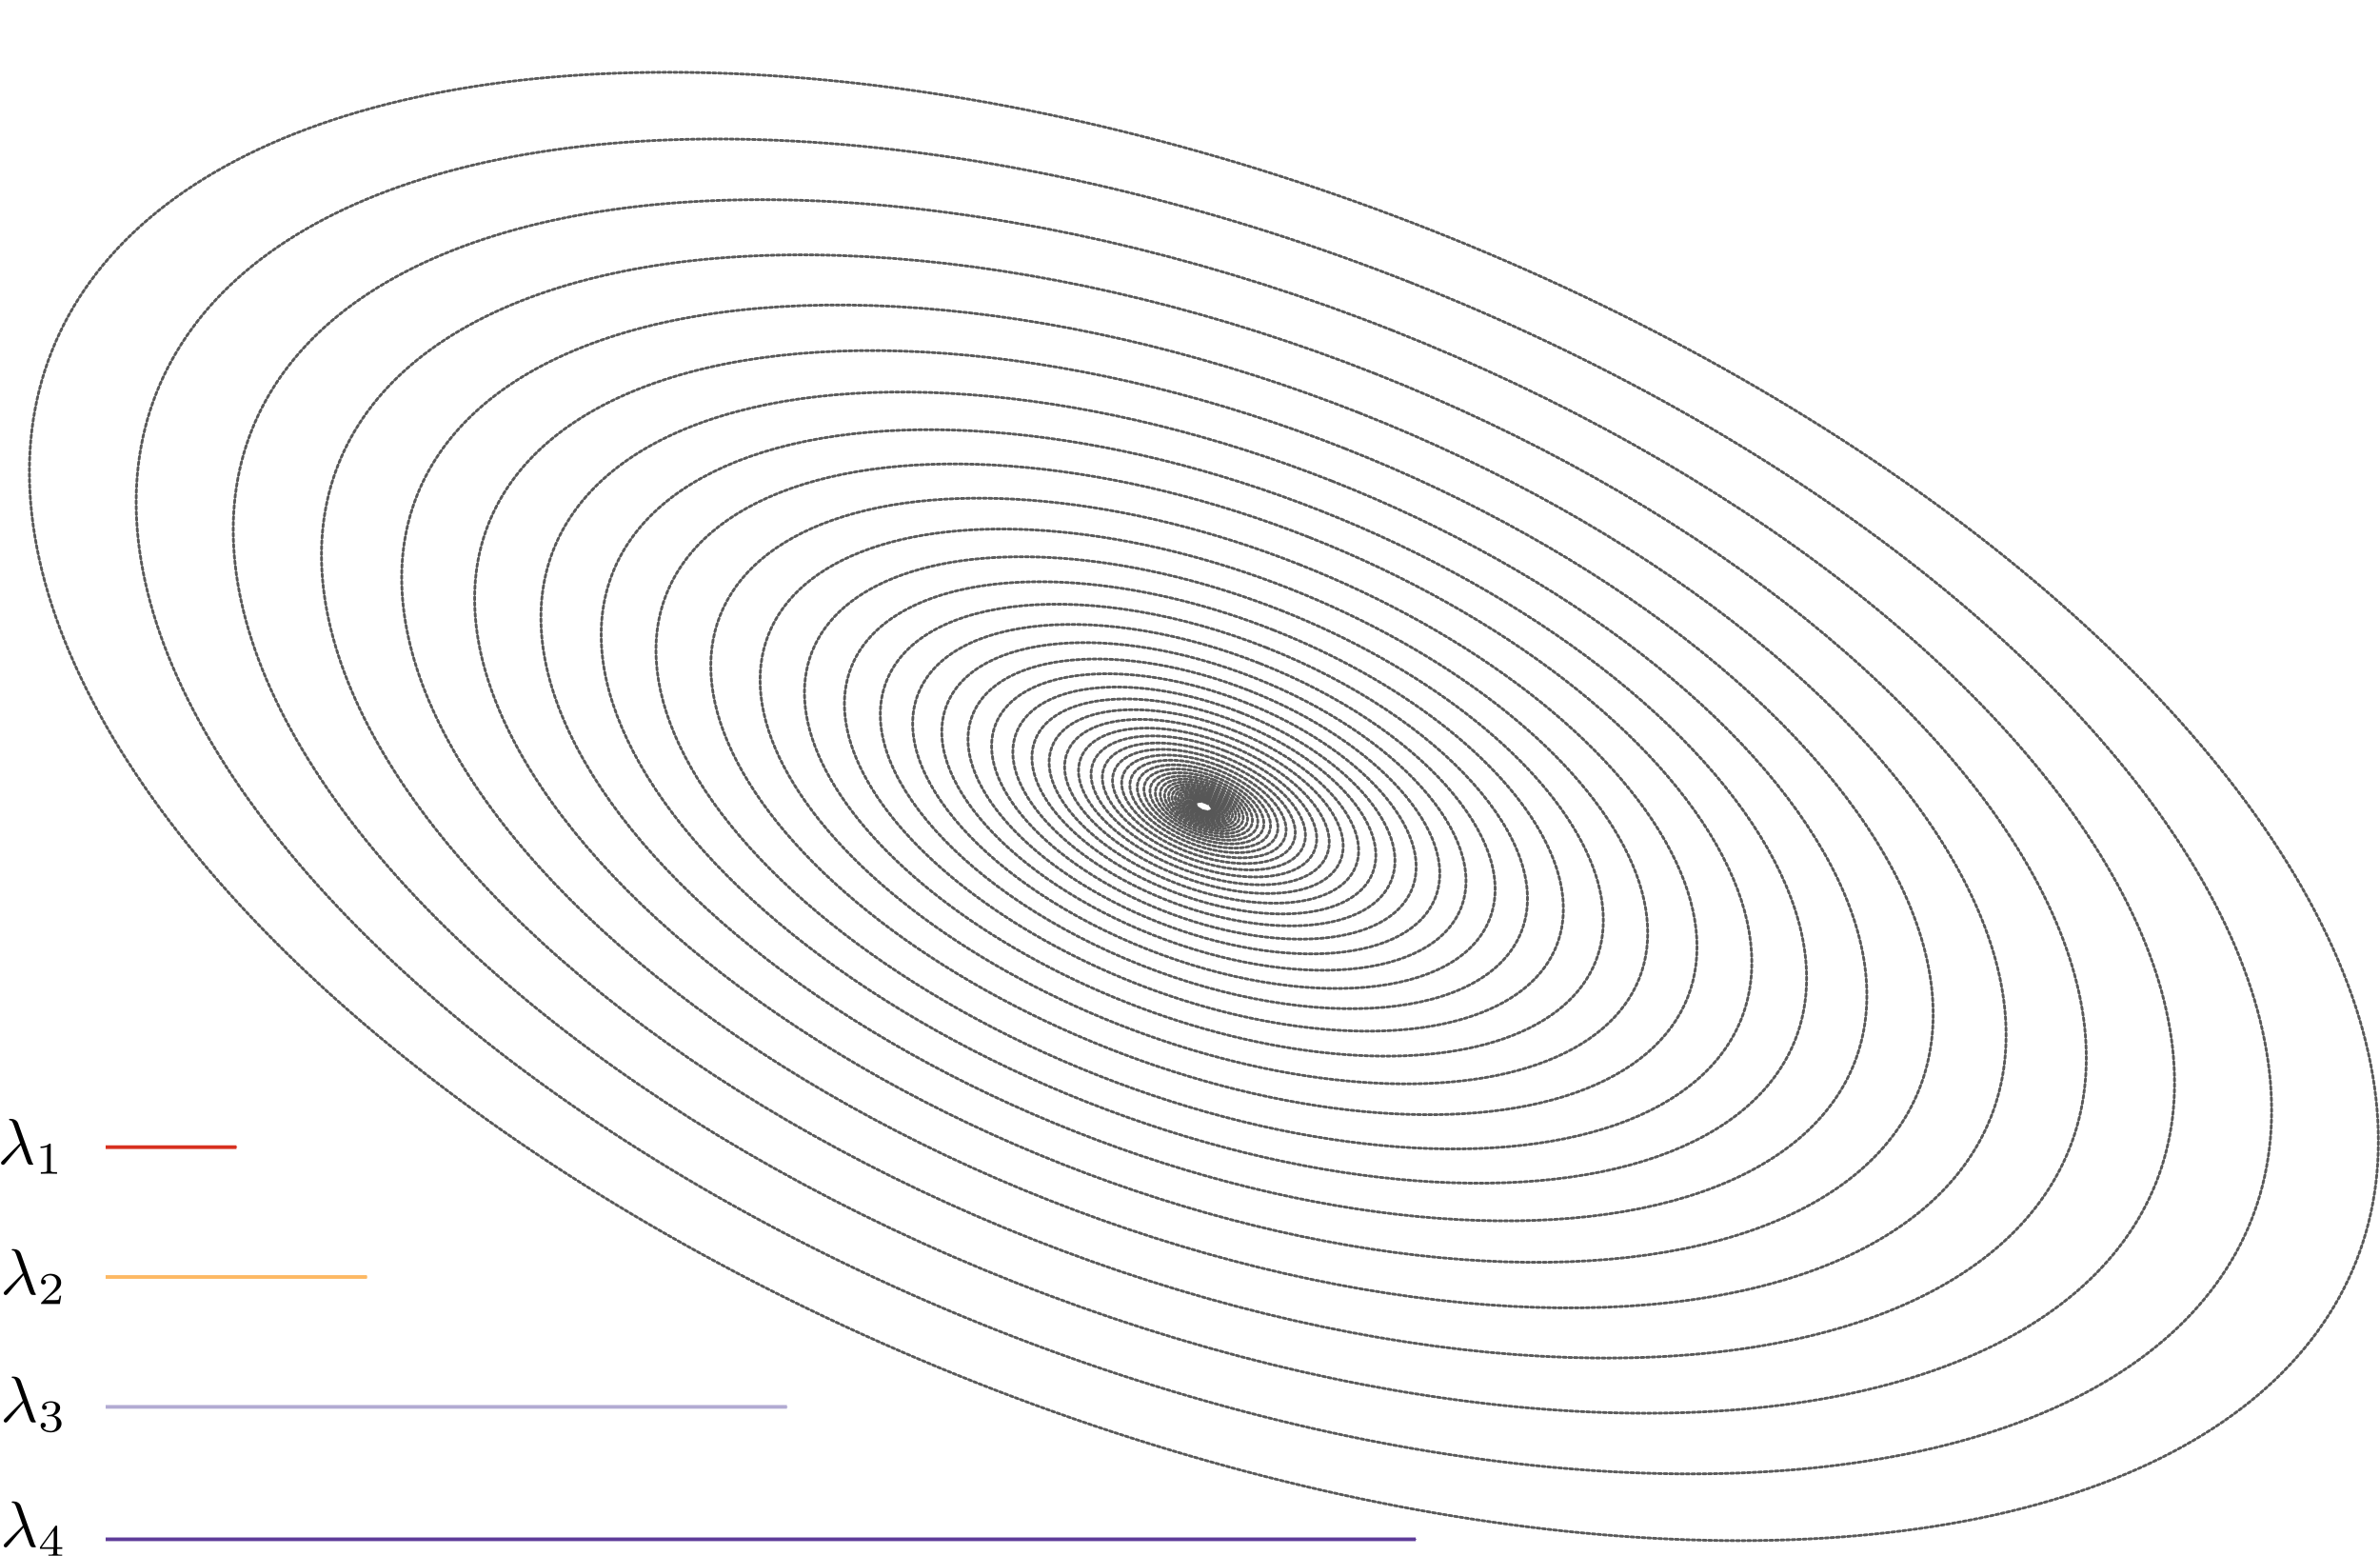 <?xml version="1.0" encoding="UTF-8" standalone="no"?>
<!-- Created with Inkscape (http://www.inkscape.org/) -->

<svg
   xmlns:ns0="http://www.iki.fi/pav/software/textext/"
   xmlns:dc="http://purl.org/dc/elements/1.1/"
   xmlns:cc="http://creativecommons.org/ns#"
   xmlns:rdf="http://www.w3.org/1999/02/22-rdf-syntax-ns#"
   xmlns:svg="http://www.w3.org/2000/svg"
   xmlns="http://www.w3.org/2000/svg"
   xmlns:xlink="http://www.w3.org/1999/xlink"
   xmlns:sodipodi="http://sodipodi.sourceforge.net/DTD/sodipodi-0.dtd"
   xmlns:inkscape="http://www.inkscape.org/namespaces/inkscape"
   width="90.808mm"
   height="59.34mm"
   viewBox="0 0 90.808 59.34"
   version="1.1"
   id="svg8"
   inkscape:version="0.92.1 r15371"
   sodipodi:docname="momentum.svg">
  <sodipodi:namedview
     id="base"
     pagecolor="#ffffff"
     bordercolor="#666666"
     borderopacity="1.0"
     inkscape:pageopacity="0.0"
     inkscape:pageshadow="2"
     inkscape:zoom="6.2993088"
     inkscape:cx="126.44244"
     inkscape:cy="112.13779"
     inkscape:document-units="mm"
     inkscape:current-layer="layer1"
     showgrid="false"
     inkscape:window-width="2880"
     inkscape:window-height="1729"
     inkscape:window-x="0"
     inkscape:window-y="34"
     inkscape:window-maximized="1"
     showguides="false"
     inkscape:guide-bbox="true"
     fit-margin-top="0"
     fit-margin-left="0"
     fit-margin-right="0"
     fit-margin-bottom="0">
    <sodipodi:guide
       position="63.115,61.758"
       orientation="1,0"
       id="guide8947"
       inkscape:locked="false" />
    <sodipodi:guide
       position="68.107,61.412"
       orientation="1,0"
       id="guide8949"
       inkscape:locked="false" />
    <sodipodi:guide
       position="68.107,59.386"
       orientation="0,1"
       id="guide8951"
       inkscape:locked="false" />
    <sodipodi:guide
       position="113.102,87.732"
       orientation="1,0"
       id="guide9043"
       inkscape:locked="false" />
    <sodipodi:guide
       position="89.11,94.24"
       orientation="1,0"
       id="guide9045"
       inkscape:locked="false" />
    <sodipodi:guide
       position="73.083,84.139"
       orientation="1,0"
       id="guide9047"
       inkscape:locked="false" />
    <sodipodi:guide
       position="70.502,66.243"
       orientation="0,1"
       id="guide9049"
       inkscape:locked="false" />
    <sodipodi:guide
       position="84.933,73.454"
       orientation="0,1"
       id="guide9051"
       inkscape:locked="false" />
    <sodipodi:guide
       position="89.11,79.088"
       orientation="0,1"
       id="guide9053"
       inkscape:locked="false" />
    <sodipodi:guide
       position="-13.85,2.742"
       orientation="0,1"
       id="guide9259"
       inkscape:locked="false" />
    <sodipodi:guide
       position="-24.146,7.793"
       orientation="0,1"
       id="guide9261"
       inkscape:locked="false" />
    <sodipodi:guide
       position="2.079,12.746"
       orientation="0,1"
       id="guide9263"
       inkscape:locked="false" />
    <sodipodi:guide
       position="-27.643,17.7"
       orientation="0,1"
       id="guide9265"
       inkscape:locked="false" />
    <sodipodi:guide
       position="6.742,22.751"
       orientation="0,1"
       id="guide9267"
       inkscape:locked="false" />
    <sodipodi:guide
       position="-10.256,19.837"
       orientation="1,0"
       id="guide9269"
       inkscape:locked="false" />
    <sodipodi:guide
       inkscape:locked="false"
       id="guide10703"
       orientation="1,0"
       position="-17.427,17.7" />
  </sodipodi:namedview>
  <defs
     id="defs2">
    <marker
       inkscape:isstock="true"
       style="overflow:visible"
       id="marker18690"
       refX="0"
       refY="0"
       orient="auto"
       inkscape:stockid="Arrow1Mend">
      <path
         transform="matrix(-0.4,0,0,-0.4,-4,0)"
         style="fill:#d7301f;fill-opacity:1;fill-rule:evenodd;stroke:#d7301f;stroke-width:1pt;stroke-opacity:1"
         d="M 0,0 5,-5 -12.5,0 5,5 Z"
         id="path18688"
         inkscape:connector-curvature="0" />
    </marker>
    <marker
       inkscape:isstock="true"
       style="overflow:visible"
       id="marker18554"
       refX="0"
       refY="0"
       orient="auto"
       inkscape:stockid="Arrow2Mend">
      <path
         transform="scale(-0.6)"
         d="M 8.719,4.034 -2.207,0.016 8.719,-4.002 c -1.745,2.372 -1.735,5.617 -6e-7,8.035 z"
         style="fill:#d7301f;fill-opacity:1;fill-rule:evenodd;stroke:#d7301f;stroke-width:0.625;stroke-linejoin:round;stroke-opacity:1"
         id="path18552"
         inkscape:connector-curvature="0" />
    </marker>
    <marker
       inkscape:stockid="Arrow1Mend"
       orient="auto"
       refY="0"
       refX="0"
       id="marker16062"
       style="overflow:visible"
       inkscape:isstock="true">
      <path
         inkscape:connector-curvature="0"
         id="path16060"
         d="M 0,0 5,-5 -12.5,0 5,5 Z"
         style="fill:#fdb863;fill-opacity:1;fill-rule:evenodd;stroke:#fdb863;stroke-width:1pt;stroke-opacity:1"
         transform="matrix(-0.4,0,0,-0.4,-4,0)" />
    </marker>
    <marker
       inkscape:stockid="Arrow2Mend"
       orient="auto"
       refY="0"
       refX="0"
       id="marker15926"
       style="overflow:visible"
       inkscape:isstock="true">
      <path
         inkscape:connector-curvature="0"
         id="path15924"
         style="fill:#fdb863;fill-opacity:1;fill-rule:evenodd;stroke:#fdb863;stroke-width:0.625;stroke-linejoin:round;stroke-opacity:1"
         d="M 8.719,4.034 -2.207,0.016 8.719,-4.002 c -1.745,2.372 -1.735,5.617 -6e-7,8.035 z"
         transform="scale(-0.6)" />
    </marker>
    <marker
       inkscape:stockid="Arrow1Mend"
       orient="auto"
       refY="0"
       refX="0"
       id="marker8925"
       style="overflow:visible"
       inkscape:isstock="true">
      <path
         inkscape:connector-curvature="0"
         id="path8923"
         d="M 0,0 5,-5 -12.5,0 5,5 Z"
         style="fill:#b2abd2;fill-opacity:1;fill-rule:evenodd;stroke:#b2abd2;stroke-width:1pt;stroke-opacity:1"
         transform="matrix(-0.4,0,0,-0.4,-4,0)" />
    </marker>
    <marker
       inkscape:stockid="Arrow2Mend"
       orient="auto"
       refY="0"
       refX="0"
       id="marker8921"
       style="overflow:visible"
       inkscape:isstock="true">
      <path
         inkscape:connector-curvature="0"
         id="path8919"
         style="fill:#b2abd2;fill-opacity:1;fill-rule:evenodd;stroke:#b2abd2;stroke-width:0.625;stroke-linejoin:round;stroke-opacity:1"
         d="M 8.719,4.034 -2.207,0.016 8.719,-4.002 c -1.745,2.372 -1.735,5.617 -6e-7,8.035 z"
         transform="scale(-0.6)" />
    </marker>
    <marker
       inkscape:isstock="true"
       style="overflow:visible"
       id="marker10289"
       refX="0"
       refY="0"
       orient="auto"
       inkscape:stockid="Arrow1Mend">
      <path
         transform="matrix(-0.4,0,0,-0.4,-4,0)"
         style="fill:#5e3c99;fill-opacity:1;fill-rule:evenodd;stroke:#5e3c99;stroke-width:1pt;stroke-opacity:1"
         d="M 0,0 5,-5 -12.5,0 5,5 Z"
         id="path10287"
         inkscape:connector-curvature="0" />
    </marker>
    <marker
       inkscape:isstock="true"
       style="overflow:visible"
       id="marker10285"
       refX="0"
       refY="0"
       orient="auto"
       inkscape:stockid="Arrow2Mend">
      <path
         transform="scale(-0.6)"
         d="M 8.719,4.034 -2.207,0.016 8.719,-4.002 c -1.745,2.372 -1.735,5.617 -6e-7,8.035 z"
         style="fill:#5e3c99;fill-opacity:1;fill-rule:evenodd;stroke:#5e3c99;stroke-width:0.625;stroke-linejoin:round;stroke-opacity:1"
         id="path10283"
         inkscape:connector-curvature="0" />
    </marker>
    <marker
       inkscape:stockid="Arrow1Mend"
       orient="auto"
       refY="0"
       refX="0"
       id="marker9293"
       style="overflow:visible"
       inkscape:isstock="true"
       inkscape:collect="always">
      <path
         id="path9291"
         d="M 0,0 5,-5 -12.5,0 5,5 Z"
         style="fill:#fdb863;fill-opacity:1;fill-rule:evenodd;stroke:#fdb863;stroke-width:1pt;stroke-opacity:1"
         transform="matrix(-0.4,0,0,-0.4,-4,0)"
         inkscape:connector-curvature="0" />
    </marker>
    <marker
       inkscape:stockid="Arrow2Mend"
       orient="auto"
       refY="0"
       refX="0"
       id="marker9289"
       style="overflow:visible"
       inkscape:isstock="true"
       inkscape:collect="always">
      <path
         id="path9287"
         style="fill:#fdb863;fill-opacity:1;fill-rule:evenodd;stroke:#fdb863;stroke-width:0.625;stroke-linejoin:round;stroke-opacity:1"
         d="M 8.719,4.034 -2.207,0.016 8.719,-4.002 c -1.745,2.372 -1.735,5.617 -6e-7,8.035 z"
         transform="scale(-0.6)"
         inkscape:connector-curvature="0" />
    </marker>
    <marker
       inkscape:isstock="true"
       style="overflow:visible"
       id="marker9285"
       refX="0"
       refY="0"
       orient="auto"
       inkscape:stockid="Arrow1Mend"
       inkscape:collect="always">
      <path
         transform="matrix(-0.4,0,0,-0.4,-4,0)"
         style="fill:#b2abd2;fill-opacity:1;fill-rule:evenodd;stroke:#b2abd2;stroke-width:1pt;stroke-opacity:1"
         d="M 0,0 5,-5 -12.5,0 5,5 Z"
         id="path9283"
         inkscape:connector-curvature="0" />
    </marker>
    <marker
       inkscape:isstock="true"
       style="overflow:visible"
       id="marker9281"
       refX="0"
       refY="0"
       orient="auto"
       inkscape:stockid="Arrow2Mend"
       inkscape:collect="always">
      <path
         transform="scale(-0.6)"
         d="M 8.719,4.034 -2.207,0.016 8.719,-4.002 c -1.745,2.372 -1.735,5.617 -6e-7,8.035 z"
         style="fill:#b2abd2;fill-opacity:1;fill-rule:evenodd;stroke:#b2abd2;stroke-width:0.625;stroke-linejoin:round;stroke-opacity:1"
         id="path9279"
         inkscape:connector-curvature="0" />
    </marker>
    <marker
       inkscape:stockid="Arrow1Mend"
       orient="auto"
       refY="0"
       refX="0"
       id="marker9277"
       style="overflow:visible"
       inkscape:isstock="true"
       inkscape:collect="always">
      <path
         id="path9275"
         d="M 0,0 5,-5 -12.5,0 5,5 Z"
         style="fill:#5e3c99;fill-opacity:1;fill-rule:evenodd;stroke:#5e3c99;stroke-width:1pt;stroke-opacity:1"
         transform="matrix(-0.4,0,0,-0.4,-4,0)"
         inkscape:connector-curvature="0" />
    </marker>
    <marker
       inkscape:stockid="Arrow2Mend"
       orient="auto"
       refY="0"
       refX="0"
       id="marker9273"
       style="overflow:visible"
       inkscape:isstock="true"
       inkscape:collect="always">
      <path
         id="path9271"
         style="fill:#5e3c99;fill-opacity:1;fill-rule:evenodd;stroke:#5e3c99;stroke-width:0.625;stroke-linejoin:round;stroke-opacity:1"
         d="M 8.719,4.034 -2.207,0.016 8.719,-4.002 c -1.745,2.372 -1.735,5.617 -6e-7,8.035 z"
         transform="scale(-0.6)"
         inkscape:connector-curvature="0" />
    </marker>
    <marker
       inkscape:isstock="true"
       style="overflow:visible"
       id="marker9257"
       refX="0"
       refY="0"
       orient="auto"
       inkscape:stockid="Arrow1Mend"
       inkscape:collect="always">
      <path
         transform="matrix(-0.4,0,0,-0.4,-4,0)"
         style="fill:#d7301f;fill-opacity:1;fill-rule:evenodd;stroke:#d7301f;stroke-width:1pt;stroke-opacity:1"
         d="M 0,0 5,-5 -12.5,0 5,5 Z"
         id="path9255"
         inkscape:connector-curvature="0" />
    </marker>
    <marker
       inkscape:isstock="true"
       style="overflow:visible"
       id="marker9253"
       refX="0"
       refY="0"
       orient="auto"
       inkscape:stockid="Arrow2Mend"
       inkscape:collect="always">
      <path
         transform="scale(-0.6)"
         d="M 8.719,4.034 -2.207,0.016 8.719,-4.002 c -1.745,2.372 -1.735,5.617 -6e-7,8.035 z"
         style="fill:#d7301f;fill-opacity:1;fill-rule:evenodd;stroke:#d7301f;stroke-width:0.625;stroke-linejoin:round;stroke-opacity:1"
         id="path9251"
         inkscape:connector-curvature="0" />
    </marker>
    <marker
       inkscape:stockid="Arrow1Mend"
       orient="auto"
       refY="0"
       refX="0"
       id="marker9229"
       style="overflow:visible"
       inkscape:isstock="true">
      <path
         id="path9227"
         d="M 0,0 5,-5 -12.5,0 5,5 Z"
         style="fill:#000000;fill-opacity:1;fill-rule:evenodd;stroke:#000000;stroke-width:1pt;stroke-opacity:1"
         transform="matrix(-0.4,0,0,-0.4,-4,0)"
         inkscape:connector-curvature="0" />
    </marker>
    <marker
       inkscape:stockid="Arrow2Mend"
       orient="auto"
       refY="0"
       refX="0"
       id="marker9225"
       style="overflow:visible"
       inkscape:isstock="true">
      <path
         id="path9223"
         style="fill:#000000;fill-opacity:1;fill-rule:evenodd;stroke:#000000;stroke-width:0.625;stroke-linejoin:round;stroke-opacity:1"
         d="M 8.719,4.034 -2.207,0.016 8.719,-4.002 c -1.745,2.372 -1.735,5.617 -6e-7,8.035 z"
         transform="scale(-0.6)"
         inkscape:connector-curvature="0" />
    </marker>
    <marker
       inkscape:stockid="Arrow1Mend"
       orient="auto"
       refY="0"
       refX="0"
       id="marker9219"
       style="overflow:visible"
       inkscape:isstock="true">
      <path
         id="path9217"
         d="M 0,0 5,-5 -12.5,0 5,5 Z"
         style="fill:#000000;fill-opacity:1;fill-rule:evenodd;stroke:#000000;stroke-width:1pt;stroke-opacity:1"
         transform="matrix(-0.4,0,0,-0.4,-4,0)"
         inkscape:connector-curvature="0" />
    </marker>
    <marker
       inkscape:stockid="Arrow2Mend"
       orient="auto"
       refY="0"
       refX="0"
       id="marker9215"
       style="overflow:visible"
       inkscape:isstock="true">
      <path
         id="path9213"
         style="fill:#000000;fill-opacity:1;fill-rule:evenodd;stroke:#000000;stroke-width:0.625;stroke-linejoin:round;stroke-opacity:1"
         d="M 8.719,4.034 -2.207,0.016 8.719,-4.002 c -1.745,2.372 -1.735,5.617 -6e-7,8.035 z"
         transform="scale(-0.6)"
         inkscape:connector-curvature="0" />
    </marker>
    <marker
       inkscape:isstock="true"
       style="overflow:visible"
       id="marker9133"
       refX="0"
       refY="0"
       orient="auto"
       inkscape:stockid="Arrow1Mend">
      <path
         transform="matrix(-0.4,0,0,-0.4,-4,0)"
         style="fill:#000000;fill-opacity:1;fill-rule:evenodd;stroke:#000000;stroke-width:1pt;stroke-opacity:1"
         d="M 0,0 5,-5 -12.5,0 5,5 Z"
         id="path9131"
         inkscape:connector-curvature="0" />
    </marker>
    <marker
       inkscape:isstock="true"
       style="overflow:visible"
       id="marker9129"
       refX="0"
       refY="0"
       orient="auto"
       inkscape:stockid="Arrow2Mend">
      <path
         transform="scale(-0.6)"
         d="M 8.719,4.034 -2.207,0.016 8.719,-4.002 c -1.745,2.372 -1.735,5.617 -6e-7,8.035 z"
         style="fill:#000000;fill-opacity:1;fill-rule:evenodd;stroke:#000000;stroke-width:0.625;stroke-linejoin:round;stroke-opacity:1"
         id="path9127"
         inkscape:connector-curvature="0" />
    </marker>
    <marker
       inkscape:stockid="Arrow1Mend"
       orient="auto"
       refY="0"
       refX="0"
       id="marker9093"
       style="overflow:visible"
       inkscape:isstock="true">
      <path
         id="path9091"
         d="M 0,0 5,-5 -12.5,0 5,5 Z"
         style="fill:#000000;fill-opacity:1;fill-rule:evenodd;stroke:#000000;stroke-width:1pt;stroke-opacity:1"
         transform="matrix(-0.4,0,0,-0.4,-4,0)"
         inkscape:connector-curvature="0" />
    </marker>
    <marker
       inkscape:stockid="Arrow2Mend"
       orient="auto"
       refY="0"
       refX="0"
       id="marker9089"
       style="overflow:visible"
       inkscape:isstock="true">
      <path
         id="path9087"
         style="fill:#000000;fill-opacity:1;fill-rule:evenodd;stroke:#000000;stroke-width:0.625;stroke-linejoin:round;stroke-opacity:1"
         d="M 8.719,4.034 -2.207,0.016 8.719,-4.002 c -1.745,2.372 -1.735,5.617 -6e-7,8.035 z"
         transform="scale(-0.6)"
         inkscape:connector-curvature="0" />
    </marker>
    <marker
       inkscape:stockid="Arrow1Mend"
       orient="auto"
       refY="0"
       refX="0"
       id="marker9031"
       style="overflow:visible"
       inkscape:isstock="true">
      <path
         id="path9029"
         d="M 0,0 5,-5 -12.5,0 5,5 Z"
         style="fill:#000000;fill-opacity:1;fill-rule:evenodd;stroke:#000000;stroke-width:1pt;stroke-opacity:1"
         transform="matrix(-0.4,0,0,-0.4,-4,0)"
         inkscape:connector-curvature="0" />
    </marker>
    <marker
       inkscape:stockid="Arrow2Mend"
       orient="auto"
       refY="0"
       refX="0"
       id="marker9027"
       style="overflow:visible"
       inkscape:isstock="true">
      <path
         id="path9025"
         style="fill:#000000;fill-opacity:1;fill-rule:evenodd;stroke:#000000;stroke-width:0.625;stroke-linejoin:round;stroke-opacity:1"
         d="M 8.719,4.034 -2.207,0.016 8.719,-4.002 c -1.745,2.372 -1.735,5.617 -6e-7,8.035 z"
         transform="scale(-0.6)"
         inkscape:connector-curvature="0" />
    </marker>
    <marker
       inkscape:isstock="true"
       style="overflow:visible"
       id="marker8757"
       refX="0"
       refY="0"
       orient="auto"
       inkscape:stockid="Arrow1Mend">
      <path
         transform="matrix(-0.4,0,0,-0.4,-4,0)"
         style="fill:#000000;fill-opacity:1;fill-rule:evenodd;stroke:#000000;stroke-width:1pt;stroke-opacity:1"
         d="M 0,0 5,-5 -12.5,0 5,5 Z"
         id="path8755"
         inkscape:connector-curvature="0" />
    </marker>
    <marker
       inkscape:isstock="true"
       style="overflow:visible"
       id="marker8753"
       refX="0"
       refY="0"
       orient="auto"
       inkscape:stockid="Arrow2Mend">
      <path
         transform="scale(-0.6)"
         d="M 8.719,4.034 -2.207,0.016 8.719,-4.002 c -1.745,2.372 -1.735,5.617 -6e-7,8.035 z"
         style="fill:#000000;fill-opacity:1;fill-rule:evenodd;stroke:#000000;stroke-width:0.625;stroke-linejoin:round;stroke-opacity:1"
         id="path8751"
         inkscape:connector-curvature="0" />
    </marker>
    <marker
       inkscape:stockid="Arrow2Send"
       orient="auto"
       refY="0"
       refX="0"
       id="marker8741"
       style="overflow:visible"
       inkscape:isstock="true">
      <path
         id="path8739"
         style="fill:#000000;fill-opacity:1;fill-rule:evenodd;stroke:#000000;stroke-width:0.625;stroke-linejoin:round;stroke-opacity:1"
         d="M 8.719,4.034 -2.207,0.016 8.719,-4.002 c -1.745,2.372 -1.735,5.617 -6e-7,8.035 z"
         transform="matrix(-0.3,0,0,-0.3,0.69,0)"
         inkscape:connector-curvature="0" />
    </marker>
    <marker
       inkscape:stockid="Arrow2Send"
       orient="auto"
       refY="0"
       refX="0"
       id="marker8737"
       style="overflow:visible"
       inkscape:isstock="true">
      <path
         id="path8735"
         style="fill:#000000;fill-opacity:1;fill-rule:evenodd;stroke:#000000;stroke-width:0.625;stroke-linejoin:round;stroke-opacity:1"
         d="M 8.719,4.034 -2.207,0.016 8.719,-4.002 c -1.745,2.372 -1.735,5.617 -6e-7,8.035 z"
         transform="matrix(-0.3,0,0,-0.3,0.69,0)"
         inkscape:connector-curvature="0" />
    </marker>
    <marker
       inkscape:stockid="Arrow2Send"
       orient="auto"
       refY="0"
       refX="0"
       id="Arrow2Send"
       style="overflow:visible"
       inkscape:isstock="true">
      <path
         id="path8500"
         style="fill:#000000;fill-opacity:1;fill-rule:evenodd;stroke:#000000;stroke-width:0.625;stroke-linejoin:round;stroke-opacity:1"
         d="M 8.719,4.034 -2.207,0.016 8.719,-4.002 c -1.745,2.372 -1.735,5.617 -6e-7,8.035 z"
         transform="matrix(-0.3,0,0,-0.3,0.69,0)"
         inkscape:connector-curvature="0" />
    </marker>
    <marker
       inkscape:stockid="Arrow2Mend"
       orient="auto"
       refY="0"
       refX="0"
       id="Arrow2Mend"
       style="overflow:visible"
       inkscape:isstock="true">
      <path
         id="path8494"
         style="fill:#000000;fill-opacity:1;fill-rule:evenodd;stroke:#000000;stroke-width:0.625;stroke-linejoin:round;stroke-opacity:1"
         d="M 8.719,4.034 -2.207,0.016 8.719,-4.002 c -1.745,2.372 -1.735,5.617 -6e-7,8.035 z"
         transform="scale(-0.6)"
         inkscape:connector-curvature="0" />
    </marker>
    <marker
       inkscape:stockid="Arrow1Lend"
       orient="auto"
       refY="0"
       refX="0"
       id="Arrow1Lend"
       style="overflow:visible"
       inkscape:isstock="true">
      <path
         id="path8470"
         d="M 0,0 5,-5 -12.5,0 5,5 Z"
         style="fill:#000000;fill-opacity:1;fill-rule:evenodd;stroke:#000000;stroke-width:1pt;stroke-opacity:1"
         transform="matrix(-0.8,0,0,-0.8,-10,0)"
         inkscape:connector-curvature="0" />
    </marker>
    <marker
       inkscape:isstock="true"
       style="overflow:visible"
       id="marker9253-8"
       refX="0"
       refY="0"
       orient="auto"
       inkscape:stockid="Arrow2Mend">
      <path
         inkscape:connector-curvature="0"
         transform="scale(-0.6)"
         d="M 8.719,4.034 -2.207,0.016 8.719,-4.002 c -1.745,2.372 -1.735,5.617 -6e-7,8.035 z"
         style="fill:#d7301f;fill-opacity:1;fill-rule:evenodd;stroke:#d7301f;stroke-width:0.625;stroke-linejoin:round;stroke-opacity:1"
         id="path9251-8" />
    </marker>
    <marker
       inkscape:isstock="true"
       style="overflow:visible"
       id="marker9257-9"
       refX="0"
       refY="0"
       orient="auto"
       inkscape:stockid="Arrow1Mend">
      <path
         inkscape:connector-curvature="0"
         transform="matrix(-0.4,0,0,-0.4,-4,0)"
         style="fill:#d7301f;fill-opacity:1;fill-rule:evenodd;stroke:#d7301f;stroke-width:1pt;stroke-opacity:1"
         d="M 0,0 5,-5 -12.5,0 5,5 Z"
         id="path9255-2" />
    </marker>
    <marker
       inkscape:stockid="Arrow2Mend"
       orient="auto"
       refY="0"
       refX="0"
       id="marker9289-8"
       style="overflow:visible"
       inkscape:isstock="true">
      <path
         inkscape:connector-curvature="0"
         id="path9287-8"
         style="fill:#fdb863;fill-opacity:1;fill-rule:evenodd;stroke:#fdb863;stroke-width:0.625;stroke-linejoin:round;stroke-opacity:1"
         d="M 8.719,4.034 -2.207,0.016 8.719,-4.002 c -1.745,2.372 -1.735,5.617 -6e-7,8.035 z"
         transform="scale(-0.6)" />
    </marker>
    <marker
       inkscape:stockid="Arrow1Mend"
       orient="auto"
       refY="0"
       refX="0"
       id="marker9293-6"
       style="overflow:visible"
       inkscape:isstock="true">
      <path
         inkscape:connector-curvature="0"
         id="path9291-8"
         d="M 0,0 5,-5 -12.5,0 5,5 Z"
         style="fill:#fdb863;fill-opacity:1;fill-rule:evenodd;stroke:#fdb863;stroke-width:1pt;stroke-opacity:1"
         transform="matrix(-0.4,0,0,-0.4,-4,0)" />
    </marker>
    <marker
       inkscape:isstock="true"
       style="overflow:visible"
       id="marker9281-8"
       refX="0"
       refY="0"
       orient="auto"
       inkscape:stockid="Arrow2Mend">
      <path
         inkscape:connector-curvature="0"
         transform="scale(-0.6)"
         d="M 8.719,4.034 -2.207,0.016 8.719,-4.002 c -1.745,2.372 -1.735,5.617 -6e-7,8.035 z"
         style="fill:#b2abd2;fill-opacity:1;fill-rule:evenodd;stroke:#b2abd2;stroke-width:0.625;stroke-linejoin:round;stroke-opacity:1"
         id="path9279-3" />
    </marker>
    <marker
       inkscape:isstock="true"
       style="overflow:visible"
       id="marker9285-3"
       refX="0"
       refY="0"
       orient="auto"
       inkscape:stockid="Arrow1Mend">
      <path
         inkscape:connector-curvature="0"
         transform="matrix(-0.4,0,0,-0.4,-4,0)"
         style="fill:#b2abd2;fill-opacity:1;fill-rule:evenodd;stroke:#b2abd2;stroke-width:1pt;stroke-opacity:1"
         d="M 0,0 5,-5 -12.5,0 5,5 Z"
         id="path9283-3" />
    </marker>
    <marker
       inkscape:stockid="Arrow2Mend"
       orient="auto"
       refY="0"
       refX="0"
       id="marker9273-0"
       style="overflow:visible"
       inkscape:isstock="true">
      <path
         inkscape:connector-curvature="0"
         id="path9271-4"
         style="fill:#5e3c99;fill-opacity:1;fill-rule:evenodd;stroke:#5e3c99;stroke-width:0.625;stroke-linejoin:round;stroke-opacity:1"
         d="M 8.719,4.034 -2.207,0.016 8.719,-4.002 c -1.745,2.372 -1.735,5.617 -6e-7,8.035 z"
         transform="scale(-0.6)" />
    </marker>
    <marker
       inkscape:stockid="Arrow1Mend"
       orient="auto"
       refY="0"
       refX="0"
       id="marker9277-7"
       style="overflow:visible"
       inkscape:isstock="true">
      <path
         inkscape:connector-curvature="0"
         id="path9275-6"
         d="M 0,0 5,-5 -12.5,0 5,5 Z"
         style="fill:#5e3c99;fill-opacity:1;fill-rule:evenodd;stroke:#5e3c99;stroke-width:1pt;stroke-opacity:1"
         transform="matrix(-0.4,0,0,-0.4,-4,0)" />
    </marker>
  </defs>
  <g
     inkscape:label="Layer 1"
     inkscape:groupmode="layer"
     id="layer1"
     transform="translate(-36.871,-30.402)">
    <g
       id="g8935"
       style="fill:none;stroke:#000000;stroke-width:0.106;stroke-miterlimit:4;stroke-dasharray:0.106,0.106;stroke-opacity:0.988;opacity:0.66;stroke-dashoffset:0">
      <ellipse
         transform="rotate(-68.463)"
         ry="22.049"
         rx="11.025"
         cy="99.477"
         cx="-26.495"
         id="path8426"
         style="color:#000000;clip-rule:nonzero;display:inline;overflow:visible;visibility:visible;opacity:1;isolation:auto;mix-blend-mode:normal;color-interpolation:sRGB;color-interpolation-filters:linearRGB;solid-color:#000000;solid-opacity:1;fill:none;fill-opacity:1;fill-rule:nonzero;stroke:#000000;stroke-width:0.106;stroke-linecap:round;stroke-linejoin:round;stroke-miterlimit:4;stroke-dasharray:0.106,0.106;stroke-dashoffset:0;stroke-opacity:0.988;color-rendering:auto;image-rendering:auto;shape-rendering:auto;text-rendering:auto;enable-background:accumulate" />
      <ellipse
         style="color:#000000;clip-rule:nonzero;display:inline;overflow:visible;visibility:visible;opacity:1;isolation:auto;mix-blend-mode:normal;color-interpolation:sRGB;color-interpolation-filters:linearRGB;solid-color:#000000;solid-opacity:1;fill:none;fill-opacity:1;fill-rule:nonzero;stroke:#000000;stroke-width:0.106;stroke-linecap:round;stroke-linejoin:round;stroke-miterlimit:4;stroke-dasharray:0.106,0.106;stroke-dashoffset:0;stroke-opacity:0.988;color-rendering:auto;image-rendering:auto;shape-rendering:auto;text-rendering:auto;enable-background:accumulate"
         id="ellipse8428"
         cx="-26.495"
         cy="99.477"
         rx="12.127"
         ry="24.254"
         transform="rotate(-68.463)" />
      <ellipse
         transform="rotate(-68.463)"
         ry="26.679"
         rx="13.34"
         cy="99.477"
         cx="-26.495"
         id="ellipse8430"
         style="color:#000000;clip-rule:nonzero;display:inline;overflow:visible;visibility:visible;opacity:1;isolation:auto;mix-blend-mode:normal;color-interpolation:sRGB;color-interpolation-filters:linearRGB;solid-color:#000000;solid-opacity:1;fill:none;fill-opacity:1;fill-rule:nonzero;stroke:#000000;stroke-width:0.106;stroke-linecap:round;stroke-linejoin:round;stroke-miterlimit:4;stroke-dasharray:0.106,0.106;stroke-dashoffset:0;stroke-opacity:0.988;color-rendering:auto;image-rendering:auto;shape-rendering:auto;text-rendering:auto;enable-background:accumulate" />
      <ellipse
         style="color:#000000;clip-rule:nonzero;display:inline;overflow:visible;visibility:visible;opacity:1;isolation:auto;mix-blend-mode:normal;color-interpolation:sRGB;color-interpolation-filters:linearRGB;solid-color:#000000;solid-opacity:1;fill:none;fill-opacity:1;fill-rule:nonzero;stroke:#000000;stroke-width:0.106;stroke-linecap:round;stroke-linejoin:round;stroke-miterlimit:4;stroke-dasharray:0.106,0.106;stroke-dashoffset:0;stroke-opacity:0.988;color-rendering:auto;image-rendering:auto;shape-rendering:auto;text-rendering:auto;enable-background:accumulate"
         id="ellipse8432"
         cx="-26.495"
         cy="99.477"
         rx="14.674"
         ry="29.347"
         transform="rotate(-68.463)" />
      <ellipse
         transform="rotate(-68.463)"
         ry="32.282"
         rx="16.141"
         cy="99.477"
         cx="-26.495"
         id="ellipse8434"
         style="color:#000000;clip-rule:nonzero;display:inline;overflow:visible;visibility:visible;opacity:1;isolation:auto;mix-blend-mode:normal;color-interpolation:sRGB;color-interpolation-filters:linearRGB;solid-color:#000000;solid-opacity:1;fill:none;fill-opacity:1;fill-rule:nonzero;stroke:#000000;stroke-width:0.106;stroke-linecap:round;stroke-linejoin:round;stroke-miterlimit:4;stroke-dasharray:0.106,0.106;stroke-dashoffset:0;stroke-opacity:0.988;color-rendering:auto;image-rendering:auto;shape-rendering:auto;text-rendering:auto;enable-background:accumulate" />
      <ellipse
         style="color:#000000;clip-rule:nonzero;display:inline;overflow:visible;visibility:visible;opacity:1;isolation:auto;mix-blend-mode:normal;color-interpolation:sRGB;color-interpolation-filters:linearRGB;solid-color:#000000;solid-opacity:1;fill:none;fill-opacity:1;fill-rule:nonzero;stroke:#000000;stroke-width:0.106;stroke-linecap:round;stroke-linejoin:round;stroke-miterlimit:4;stroke-dasharray:0.106,0.106;stroke-dashoffset:0;stroke-opacity:0.988;color-rendering:auto;image-rendering:auto;shape-rendering:auto;text-rendering:auto;enable-background:accumulate"
         id="ellipse8436"
         cx="-26.495"
         cy="99.477"
         rx="17.755"
         ry="35.51"
         transform="rotate(-68.463)" />
      <ellipse
         transform="rotate(-68.463)"
         ry="39.061"
         rx="19.531"
         cy="99.477"
         cx="-26.495"
         id="ellipse8438"
         style="color:#000000;clip-rule:nonzero;display:inline;overflow:visible;visibility:visible;opacity:1;isolation:auto;mix-blend-mode:normal;color-interpolation:sRGB;color-interpolation-filters:linearRGB;solid-color:#000000;solid-opacity:1;fill:none;fill-opacity:1;fill-rule:nonzero;stroke:#000000;stroke-width:0.106;stroke-linecap:round;stroke-linejoin:round;stroke-miterlimit:4;stroke-dasharray:0.106,0.106;stroke-dashoffset:0;stroke-opacity:0.988;color-rendering:auto;image-rendering:auto;shape-rendering:auto;text-rendering:auto;enable-background:accumulate" />
      <ellipse
         style="color:#000000;clip-rule:nonzero;display:inline;overflow:visible;visibility:visible;opacity:1;isolation:auto;mix-blend-mode:normal;color-interpolation:sRGB;color-interpolation-filters:linearRGB;solid-color:#000000;solid-opacity:1;fill:none;fill-opacity:1;fill-rule:nonzero;stroke:#000000;stroke-width:0.106;stroke-linecap:round;stroke-linejoin:round;stroke-miterlimit:4;stroke-dasharray:0.106,0.106;stroke-dashoffset:0;stroke-opacity:0.988;color-rendering:auto;image-rendering:auto;shape-rendering:auto;text-rendering:auto;enable-background:accumulate"
         id="ellipse8440"
         cx="-26.495"
         cy="99.477"
         rx="21.484"
         ry="42.967"
         transform="rotate(-68.463)" />
      <ellipse
         transform="rotate(-68.463)"
         ry="47.264"
         rx="23.632"
         cy="99.477"
         cx="-26.495"
         id="ellipse8442"
         style="color:#000000;clip-rule:nonzero;display:inline;overflow:visible;visibility:visible;opacity:1;isolation:auto;mix-blend-mode:normal;color-interpolation:sRGB;color-interpolation-filters:linearRGB;solid-color:#000000;solid-opacity:1;fill:none;fill-opacity:1;fill-rule:nonzero;stroke:#000000;stroke-width:0.106;stroke-linecap:round;stroke-linejoin:round;stroke-miterlimit:4;stroke-dasharray:0.106,0.106;stroke-dashoffset:0;stroke-opacity:0.988;color-rendering:auto;image-rendering:auto;shape-rendering:auto;text-rendering:auto;enable-background:accumulate" />
      <ellipse
         style="color:#000000;clip-rule:nonzero;display:inline;overflow:visible;visibility:visible;opacity:1;isolation:auto;mix-blend-mode:normal;color-interpolation:sRGB;color-interpolation-filters:linearRGB;solid-color:#000000;solid-opacity:1;fill:none;fill-opacity:1;fill-rule:nonzero;stroke:#000000;stroke-width:0.106;stroke-linecap:round;stroke-linejoin:round;stroke-miterlimit:4;stroke-dasharray:0.106,0.106;stroke-dashoffset:0;stroke-opacity:0.988;color-rendering:auto;image-rendering:auto;shape-rendering:auto;text-rendering:auto;enable-background:accumulate"
         id="ellipse8806"
         cx="-26.495"
         cy="99.477"
         rx="9.922"
         ry="19.844"
         transform="rotate(-68.463)" />
      <ellipse
         transform="rotate(-68.463)"
         ry="17.86"
         rx="8.93"
         cy="99.477"
         cx="-26.495"
         id="ellipse8808"
         style="color:#000000;clip-rule:nonzero;display:inline;overflow:visible;visibility:visible;opacity:1;isolation:auto;mix-blend-mode:normal;color-interpolation:sRGB;color-interpolation-filters:linearRGB;solid-color:#000000;solid-opacity:1;fill:none;fill-opacity:1;fill-rule:nonzero;stroke:#000000;stroke-width:0.106;stroke-linecap:round;stroke-linejoin:round;stroke-miterlimit:4;stroke-dasharray:0.106,0.106;stroke-dashoffset:0;stroke-opacity:0.988;color-rendering:auto;image-rendering:auto;shape-rendering:auto;text-rendering:auto;enable-background:accumulate" />
      <ellipse
         style="color:#000000;clip-rule:nonzero;display:inline;overflow:visible;visibility:visible;opacity:1;isolation:auto;mix-blend-mode:normal;color-interpolation:sRGB;color-interpolation-filters:linearRGB;solid-color:#000000;solid-opacity:1;fill:none;fill-opacity:1;fill-rule:nonzero;stroke:#000000;stroke-width:0.106;stroke-linecap:round;stroke-linejoin:round;stroke-miterlimit:4;stroke-dasharray:0.106,0.106;stroke-dashoffset:0;stroke-opacity:0.988;color-rendering:auto;image-rendering:auto;shape-rendering:auto;text-rendering:auto;enable-background:accumulate"
         id="ellipse8810"
         cx="-26.495"
         cy="99.477"
         rx="8.037"
         ry="16.074"
         transform="rotate(-68.463)" />
      <ellipse
         transform="rotate(-68.463)"
         ry="14.466"
         rx="7.233"
         cy="99.477"
         cx="-26.495"
         id="ellipse8812"
         style="color:#000000;clip-rule:nonzero;display:inline;overflow:visible;visibility:visible;opacity:1;isolation:auto;mix-blend-mode:normal;color-interpolation:sRGB;color-interpolation-filters:linearRGB;solid-color:#000000;solid-opacity:1;fill:none;fill-opacity:1;fill-rule:nonzero;stroke:#000000;stroke-width:0.106;stroke-linecap:round;stroke-linejoin:round;stroke-miterlimit:4;stroke-dasharray:0.106,0.106;stroke-dashoffset:0;stroke-opacity:0.988;color-rendering:auto;image-rendering:auto;shape-rendering:auto;text-rendering:auto;enable-background:accumulate" />
      <ellipse
         style="color:#000000;clip-rule:nonzero;display:inline;overflow:visible;visibility:visible;opacity:1;isolation:auto;mix-blend-mode:normal;color-interpolation:sRGB;color-interpolation-filters:linearRGB;solid-color:#000000;solid-opacity:1;fill:none;fill-opacity:1;fill-rule:nonzero;stroke:#000000;stroke-width:0.106;stroke-linecap:round;stroke-linejoin:round;stroke-miterlimit:4;stroke-dasharray:0.106,0.106;stroke-dashoffset:0;stroke-opacity:0.988;color-rendering:auto;image-rendering:auto;shape-rendering:auto;text-rendering:auto;enable-background:accumulate"
         id="ellipse8814"
         cx="-26.495"
         cy="99.477"
         rx="6.51"
         ry="13.02"
         transform="rotate(-68.463)" />
      <ellipse
         transform="rotate(-68.463)"
         ry="11.718"
         rx="5.859"
         cy="99.477"
         cx="-26.495"
         id="ellipse8816"
         style="color:#000000;clip-rule:nonzero;display:inline;overflow:visible;visibility:visible;opacity:1;isolation:auto;mix-blend-mode:normal;color-interpolation:sRGB;color-interpolation-filters:linearRGB;solid-color:#000000;solid-opacity:1;fill:none;fill-opacity:1;fill-rule:nonzero;stroke:#000000;stroke-width:0.106;stroke-linecap:round;stroke-linejoin:round;stroke-miterlimit:4;stroke-dasharray:0.106,0.106;stroke-dashoffset:0;stroke-opacity:0.988;color-rendering:auto;image-rendering:auto;shape-rendering:auto;text-rendering:auto;enable-background:accumulate" />
      <ellipse
         style="color:#000000;clip-rule:nonzero;display:inline;overflow:visible;visibility:visible;opacity:1;isolation:auto;mix-blend-mode:normal;color-interpolation:sRGB;color-interpolation-filters:linearRGB;solid-color:#000000;solid-opacity:1;fill:none;fill-opacity:1;fill-rule:nonzero;stroke:#000000;stroke-width:0.106;stroke-linecap:round;stroke-linejoin:round;stroke-miterlimit:4;stroke-dasharray:0.106,0.106;stroke-dashoffset:0;stroke-opacity:0.988;color-rendering:auto;image-rendering:auto;shape-rendering:auto;text-rendering:auto;enable-background:accumulate"
         id="ellipse8818"
         cx="-26.495"
         cy="99.477"
         rx="5.273"
         ry="10.546"
         transform="rotate(-68.463)" />
      <ellipse
         transform="rotate(-68.463)"
         ry="9.491"
         rx="4.746"
         cy="99.477"
         cx="-26.495"
         id="ellipse8820"
         style="color:#000000;clip-rule:nonzero;display:inline;overflow:visible;visibility:visible;opacity:1;isolation:auto;mix-blend-mode:normal;color-interpolation:sRGB;color-interpolation-filters:linearRGB;solid-color:#000000;solid-opacity:1;fill:none;fill-opacity:1;fill-rule:nonzero;stroke:#000000;stroke-width:0.106;stroke-linecap:round;stroke-linejoin:round;stroke-miterlimit:4;stroke-dasharray:0.106,0.106;stroke-dashoffset:0;stroke-opacity:0.988;color-rendering:auto;image-rendering:auto;shape-rendering:auto;text-rendering:auto;enable-background:accumulate" />
      <ellipse
         style="color:#000000;clip-rule:nonzero;display:inline;overflow:visible;visibility:visible;opacity:1;isolation:auto;mix-blend-mode:normal;color-interpolation:sRGB;color-interpolation-filters:linearRGB;solid-color:#000000;solid-opacity:1;fill:none;fill-opacity:1;fill-rule:nonzero;stroke:#000000;stroke-width:0.106;stroke-linecap:round;stroke-linejoin:round;stroke-miterlimit:4;stroke-dasharray:0.106,0.106;stroke-dashoffset:0;stroke-opacity:0.988;color-rendering:auto;image-rendering:auto;shape-rendering:auto;text-rendering:auto;enable-background:accumulate"
         id="ellipse8822"
         cx="-26.495"
         cy="99.477"
         rx="4.271"
         ry="8.542"
         transform="rotate(-68.463)" />
      <ellipse
         transform="rotate(-68.463)"
         ry="7.688"
         rx="3.844"
         cy="99.477"
         cx="-26.495"
         id="ellipse8824"
         style="color:#000000;clip-rule:nonzero;display:inline;overflow:visible;visibility:visible;opacity:1;isolation:auto;mix-blend-mode:normal;color-interpolation:sRGB;color-interpolation-filters:linearRGB;solid-color:#000000;solid-opacity:1;fill:none;fill-opacity:1;fill-rule:nonzero;stroke:#000000;stroke-width:0.106;stroke-linecap:round;stroke-linejoin:round;stroke-miterlimit:4;stroke-dasharray:0.106,0.106;stroke-dashoffset:0;stroke-opacity:0.988;color-rendering:auto;image-rendering:auto;shape-rendering:auto;text-rendering:auto;enable-background:accumulate" />
      <ellipse
         style="color:#000000;clip-rule:nonzero;display:inline;overflow:visible;visibility:visible;opacity:1;isolation:auto;mix-blend-mode:normal;color-interpolation:sRGB;color-interpolation-filters:linearRGB;solid-color:#000000;solid-opacity:1;fill:none;fill-opacity:1;fill-rule:nonzero;stroke:#000000;stroke-width:0.106;stroke-linecap:round;stroke-linejoin:round;stroke-miterlimit:4;stroke-dasharray:0.106,0.106;stroke-dashoffset:0;stroke-opacity:0.988;color-rendering:auto;image-rendering:auto;shape-rendering:auto;text-rendering:auto;enable-background:accumulate"
         id="ellipse8826"
         cx="-26.495"
         cy="99.477"
         rx="3.46"
         ry="6.919"
         transform="rotate(-68.463)" />
      <ellipse
         transform="rotate(-68.463)"
         ry="6.227"
         rx="3.114"
         cy="99.477"
         cx="-26.495"
         id="ellipse8828"
         style="color:#000000;clip-rule:nonzero;display:inline;overflow:visible;visibility:visible;opacity:1;isolation:auto;mix-blend-mode:normal;color-interpolation:sRGB;color-interpolation-filters:linearRGB;solid-color:#000000;solid-opacity:1;fill:none;fill-opacity:1;fill-rule:nonzero;stroke:#000000;stroke-width:0.106;stroke-linecap:round;stroke-linejoin:round;stroke-miterlimit:4;stroke-dasharray:0.106,0.106;stroke-dashoffset:0;stroke-opacity:0.988;color-rendering:auto;image-rendering:auto;shape-rendering:auto;text-rendering:auto;enable-background:accumulate" />
      <ellipse
         style="color:#000000;clip-rule:nonzero;display:inline;overflow:visible;visibility:visible;opacity:1;isolation:auto;mix-blend-mode:normal;color-interpolation:sRGB;color-interpolation-filters:linearRGB;solid-color:#000000;solid-opacity:1;fill:none;fill-opacity:1;fill-rule:nonzero;stroke:#000000;stroke-width:0.106;stroke-linecap:round;stroke-linejoin:round;stroke-miterlimit:4;stroke-dasharray:0.106,0.106;stroke-dashoffset:0;stroke-opacity:0.988;color-rendering:auto;image-rendering:auto;shape-rendering:auto;text-rendering:auto;enable-background:accumulate"
         id="ellipse8830"
         cx="-26.495"
         cy="99.477"
         rx="2.802"
         ry="5.605"
         transform="rotate(-68.463)" />
      <ellipse
         transform="rotate(-68.463)"
         ry="5.044"
         rx="2.522"
         cy="99.477"
         cx="-26.495"
         id="ellipse8832"
         style="color:#000000;clip-rule:nonzero;display:inline;overflow:visible;visibility:visible;opacity:1;isolation:auto;mix-blend-mode:normal;color-interpolation:sRGB;color-interpolation-filters:linearRGB;solid-color:#000000;solid-opacity:1;fill:none;fill-opacity:1;fill-rule:nonzero;stroke:#000000;stroke-width:0.106;stroke-linecap:round;stroke-linejoin:round;stroke-miterlimit:4;stroke-dasharray:0.106,0.106;stroke-dashoffset:0;stroke-opacity:0.988;color-rendering:auto;image-rendering:auto;shape-rendering:auto;text-rendering:auto;enable-background:accumulate" />
      <ellipse
         style="color:#000000;clip-rule:nonzero;display:inline;overflow:visible;visibility:visible;opacity:1;isolation:auto;mix-blend-mode:normal;color-interpolation:sRGB;color-interpolation-filters:linearRGB;solid-color:#000000;solid-opacity:1;fill:none;fill-opacity:1;fill-rule:nonzero;stroke:#000000;stroke-width:0.106;stroke-linecap:round;stroke-linejoin:round;stroke-miterlimit:4;stroke-dasharray:0.106,0.106;stroke-dashoffset:0;stroke-opacity:0.988;color-rendering:auto;image-rendering:auto;shape-rendering:auto;text-rendering:auto;enable-background:accumulate"
         id="ellipse8834"
         cx="-26.495"
         cy="99.477"
         rx="2.27"
         ry="4.54"
         transform="rotate(-68.463)" />
      <ellipse
         transform="rotate(-68.463)"
         ry="4.086"
         rx="2.043"
         cy="99.477"
         cx="-26.495"
         id="ellipse8836"
         style="color:#000000;clip-rule:nonzero;display:inline;overflow:visible;visibility:visible;opacity:1;isolation:auto;mix-blend-mode:normal;color-interpolation:sRGB;color-interpolation-filters:linearRGB;solid-color:#000000;solid-opacity:1;fill:none;fill-opacity:1;fill-rule:nonzero;stroke:#000000;stroke-width:0.106;stroke-linecap:round;stroke-linejoin:round;stroke-miterlimit:4;stroke-dasharray:0.106,0.106;stroke-dashoffset:0;stroke-opacity:0.988;color-rendering:auto;image-rendering:auto;shape-rendering:auto;text-rendering:auto;enable-background:accumulate" />
      <ellipse
         style="color:#000000;clip-rule:nonzero;display:inline;overflow:visible;visibility:visible;opacity:1;isolation:auto;mix-blend-mode:normal;color-interpolation:sRGB;color-interpolation-filters:linearRGB;solid-color:#000000;solid-opacity:1;fill:none;fill-opacity:1;fill-rule:nonzero;stroke:#000000;stroke-width:0.106;stroke-linecap:round;stroke-linejoin:round;stroke-miterlimit:4;stroke-dasharray:0.106,0.106;stroke-dashoffset:0;stroke-opacity:0.988;color-rendering:auto;image-rendering:auto;shape-rendering:auto;text-rendering:auto;enable-background:accumulate"
         id="ellipse8838"
         cx="-26.495"
         cy="99.477"
         rx="1.839"
         ry="3.677"
         transform="rotate(-68.463)" />
      <ellipse
         transform="rotate(-68.463)"
         ry="3.309"
         rx="1.655"
         cy="99.477"
         cx="-26.495"
         id="ellipse8840"
         style="color:#000000;clip-rule:nonzero;display:inline;overflow:visible;visibility:visible;opacity:1;isolation:auto;mix-blend-mode:normal;color-interpolation:sRGB;color-interpolation-filters:linearRGB;solid-color:#000000;solid-opacity:1;fill:none;fill-opacity:1;fill-rule:nonzero;stroke:#000000;stroke-width:0.106;stroke-linecap:round;stroke-linejoin:round;stroke-miterlimit:4;stroke-dasharray:0.106,0.106;stroke-dashoffset:0;stroke-opacity:0.988;color-rendering:auto;image-rendering:auto;shape-rendering:auto;text-rendering:auto;enable-background:accumulate" />
      <ellipse
         style="color:#000000;clip-rule:nonzero;display:inline;overflow:visible;visibility:visible;opacity:1;isolation:auto;mix-blend-mode:normal;color-interpolation:sRGB;color-interpolation-filters:linearRGB;solid-color:#000000;solid-opacity:1;fill:none;fill-opacity:1;fill-rule:nonzero;stroke:#000000;stroke-width:0.106;stroke-linecap:round;stroke-linejoin:round;stroke-miterlimit:4;stroke-dasharray:0.106,0.106;stroke-dashoffset:0;stroke-opacity:0.988;color-rendering:auto;image-rendering:auto;shape-rendering:auto;text-rendering:auto;enable-background:accumulate"
         id="ellipse8842"
         cx="-26.495"
         cy="99.477"
         rx="1.489"
         ry="2.978"
         transform="rotate(-68.463)" />
      <ellipse
         transform="rotate(-68.463)"
         ry="2.681"
         rx="1.34"
         cy="99.477"
         cx="-26.495"
         id="ellipse8844"
         style="color:#000000;clip-rule:nonzero;display:inline;overflow:visible;visibility:visible;opacity:1;isolation:auto;mix-blend-mode:normal;color-interpolation:sRGB;color-interpolation-filters:linearRGB;solid-color:#000000;solid-opacity:1;fill:none;fill-opacity:1;fill-rule:nonzero;stroke:#000000;stroke-width:0.106;stroke-linecap:round;stroke-linejoin:round;stroke-miterlimit:4;stroke-dasharray:0.106,0.106;stroke-dashoffset:0;stroke-opacity:0.988;color-rendering:auto;image-rendering:auto;shape-rendering:auto;text-rendering:auto;enable-background:accumulate" />
      <ellipse
         style="color:#000000;clip-rule:nonzero;display:inline;overflow:visible;visibility:visible;opacity:1;isolation:auto;mix-blend-mode:normal;color-interpolation:sRGB;color-interpolation-filters:linearRGB;solid-color:#000000;solid-opacity:1;fill:none;fill-opacity:1;fill-rule:nonzero;stroke:#000000;stroke-width:0.106;stroke-linecap:round;stroke-linejoin:round;stroke-miterlimit:4;stroke-dasharray:0.106,0.106;stroke-dashoffset:0;stroke-opacity:0.988;color-rendering:auto;image-rendering:auto;shape-rendering:auto;text-rendering:auto;enable-background:accumulate"
         id="ellipse8846"
         cx="-26.495"
         cy="99.477"
         rx="1.206"
         ry="2.413"
         transform="rotate(-68.463)" />
      <ellipse
         transform="rotate(-68.463)"
         ry="2.171"
         rx="1.086"
         cy="99.477"
         cx="-26.495"
         id="ellipse8848"
         style="color:#000000;clip-rule:nonzero;display:inline;overflow:visible;visibility:visible;opacity:1;isolation:auto;mix-blend-mode:normal;color-interpolation:sRGB;color-interpolation-filters:linearRGB;solid-color:#000000;solid-opacity:1;fill:none;fill-opacity:1;fill-rule:nonzero;stroke:#000000;stroke-width:0.106;stroke-linecap:round;stroke-linejoin:round;stroke-miterlimit:4;stroke-dasharray:0.106,0.106;stroke-dashoffset:0;stroke-opacity:0.988;color-rendering:auto;image-rendering:auto;shape-rendering:auto;text-rendering:auto;enable-background:accumulate" />
      <ellipse
         style="color:#000000;clip-rule:nonzero;display:inline;overflow:visible;visibility:visible;opacity:1;isolation:auto;mix-blend-mode:normal;color-interpolation:sRGB;color-interpolation-filters:linearRGB;solid-color:#000000;solid-opacity:1;fill:none;fill-opacity:1;fill-rule:nonzero;stroke:#000000;stroke-width:0.106;stroke-linecap:round;stroke-linejoin:round;stroke-miterlimit:4;stroke-dasharray:0.106,0.106;stroke-dashoffset:0;stroke-opacity:0.988;color-rendering:auto;image-rendering:auto;shape-rendering:auto;text-rendering:auto;enable-background:accumulate"
         id="ellipse8850"
         cx="-26.495"
         cy="99.477"
         rx="0.977"
         ry="1.954"
         transform="rotate(-68.463)" />
      <ellipse
         transform="rotate(-68.463)"
         ry="1.759"
         rx="0.879"
         cy="99.477"
         cx="-26.495"
         id="ellipse8852"
         style="color:#000000;clip-rule:nonzero;display:inline;overflow:visible;visibility:visible;opacity:1;isolation:auto;mix-blend-mode:normal;color-interpolation:sRGB;color-interpolation-filters:linearRGB;solid-color:#000000;solid-opacity:1;fill:none;fill-opacity:1;fill-rule:nonzero;stroke:#000000;stroke-width:0.106;stroke-linecap:round;stroke-linejoin:round;stroke-miterlimit:4;stroke-dasharray:0.106,0.106;stroke-dashoffset:0;stroke-opacity:0.988;color-rendering:auto;image-rendering:auto;shape-rendering:auto;text-rendering:auto;enable-background:accumulate" />
      <ellipse
         style="color:#000000;clip-rule:nonzero;display:inline;overflow:visible;visibility:visible;opacity:1;isolation:auto;mix-blend-mode:normal;color-interpolation:sRGB;color-interpolation-filters:linearRGB;solid-color:#000000;solid-opacity:1;fill:none;fill-opacity:1;fill-rule:nonzero;stroke:#000000;stroke-width:0.106;stroke-linecap:round;stroke-linejoin:round;stroke-miterlimit:4;stroke-dasharray:0.106,0.106;stroke-dashoffset:0;stroke-opacity:0.988;color-rendering:auto;image-rendering:auto;shape-rendering:auto;text-rendering:auto;enable-background:accumulate"
         id="ellipse8854"
         cx="-26.495"
         cy="99.477"
         rx="0.791"
         ry="1.583"
         transform="rotate(-68.463)" />
      <ellipse
         transform="rotate(-68.463)"
         ry="1.425"
         rx="0.712"
         cy="99.477"
         cx="-26.495"
         id="ellipse8856"
         style="color:#000000;clip-rule:nonzero;display:inline;overflow:visible;visibility:visible;opacity:1;isolation:auto;mix-blend-mode:normal;color-interpolation:sRGB;color-interpolation-filters:linearRGB;solid-color:#000000;solid-opacity:1;fill:none;fill-opacity:1;fill-rule:nonzero;stroke:#000000;stroke-width:0.106;stroke-linecap:round;stroke-linejoin:round;stroke-miterlimit:4;stroke-dasharray:0.106,0.106;stroke-dashoffset:0;stroke-opacity:0.988;color-rendering:auto;image-rendering:auto;shape-rendering:auto;text-rendering:auto;enable-background:accumulate" />
      <ellipse
         style="color:#000000;clip-rule:nonzero;display:inline;overflow:visible;visibility:visible;opacity:1;isolation:auto;mix-blend-mode:normal;color-interpolation:sRGB;color-interpolation-filters:linearRGB;solid-color:#000000;solid-opacity:1;fill:none;fill-opacity:1;fill-rule:nonzero;stroke:#000000;stroke-width:0.106;stroke-linecap:round;stroke-linejoin:round;stroke-miterlimit:4;stroke-dasharray:0.106,0.106;stroke-dashoffset:0;stroke-opacity:0.988;color-rendering:auto;image-rendering:auto;shape-rendering:auto;text-rendering:auto;enable-background:accumulate"
         id="ellipse8858"
         cx="-26.495"
         cy="99.477"
         rx="0.641"
         ry="1.282"
         transform="rotate(-68.463)" />
      <ellipse
         transform="rotate(-68.463)"
         ry="1.154"
         rx="0.577"
         cy="99.477"
         cx="-26.495"
         id="ellipse8860"
         style="color:#000000;clip-rule:nonzero;display:inline;overflow:visible;visibility:visible;opacity:1;isolation:auto;mix-blend-mode:normal;color-interpolation:sRGB;color-interpolation-filters:linearRGB;solid-color:#000000;solid-opacity:1;fill:none;fill-opacity:1;fill-rule:nonzero;stroke:#000000;stroke-width:0.106;stroke-linecap:round;stroke-linejoin:round;stroke-miterlimit:4;stroke-dasharray:0.106,0.106;stroke-dashoffset:0;stroke-opacity:0.988;color-rendering:auto;image-rendering:auto;shape-rendering:auto;text-rendering:auto;enable-background:accumulate" />
      <ellipse
         style="color:#000000;clip-rule:nonzero;display:inline;overflow:visible;visibility:visible;opacity:1;isolation:auto;mix-blend-mode:normal;color-interpolation:sRGB;color-interpolation-filters:linearRGB;solid-color:#000000;solid-opacity:1;fill:none;fill-opacity:1;fill-rule:nonzero;stroke:#000000;stroke-width:0.106;stroke-linecap:round;stroke-linejoin:round;stroke-miterlimit:4;stroke-dasharray:0.106,0.106;stroke-dashoffset:0;stroke-opacity:0.988;color-rendering:auto;image-rendering:auto;shape-rendering:auto;text-rendering:auto;enable-background:accumulate"
         id="ellipse8862"
         cx="-26.495"
         cy="99.477"
         rx="0.519"
         ry="1.039"
         transform="rotate(-68.463)" />
      <ellipse
         transform="rotate(-68.463)"
         ry="0.935"
         rx="0.467"
         cy="99.477"
         cx="-26.495"
         id="ellipse8864"
         style="color:#000000;clip-rule:nonzero;display:inline;overflow:visible;visibility:visible;opacity:1;isolation:auto;mix-blend-mode:normal;color-interpolation:sRGB;color-interpolation-filters:linearRGB;solid-color:#000000;solid-opacity:1;fill:none;fill-opacity:1;fill-rule:nonzero;stroke:#000000;stroke-width:0.106;stroke-linecap:round;stroke-linejoin:round;stroke-miterlimit:4;stroke-dasharray:0.106,0.106;stroke-dashoffset:0;stroke-opacity:0.988;color-rendering:auto;image-rendering:auto;shape-rendering:auto;text-rendering:auto;enable-background:accumulate" />
      <ellipse
         style="color:#000000;clip-rule:nonzero;display:inline;overflow:visible;visibility:visible;opacity:1;isolation:auto;mix-blend-mode:normal;color-interpolation:sRGB;color-interpolation-filters:linearRGB;solid-color:#000000;solid-opacity:1;fill:none;fill-opacity:1;fill-rule:nonzero;stroke:#000000;stroke-width:0.106;stroke-linecap:round;stroke-linejoin:round;stroke-miterlimit:4;stroke-dasharray:0.106,0.106;stroke-dashoffset:0;stroke-opacity:0.988;color-rendering:auto;image-rendering:auto;shape-rendering:auto;text-rendering:auto;enable-background:accumulate"
         id="ellipse8866"
         cx="-26.495"
         cy="99.477"
         rx="0.421"
         ry="0.841"
         transform="rotate(-68.463)" />
      <ellipse
         transform="rotate(-68.463)"
         ry="0.757"
         rx="0.379"
         cy="99.477"
         cx="-26.495"
         id="ellipse8868"
         style="color:#000000;clip-rule:nonzero;display:inline;overflow:visible;visibility:visible;opacity:1;isolation:auto;mix-blend-mode:normal;color-interpolation:sRGB;color-interpolation-filters:linearRGB;solid-color:#000000;solid-opacity:1;fill:none;fill-opacity:1;fill-rule:nonzero;stroke:#000000;stroke-width:0.106;stroke-linecap:round;stroke-linejoin:round;stroke-miterlimit:4;stroke-dasharray:0.106,0.106;stroke-dashoffset:0;stroke-opacity:0.988;color-rendering:auto;image-rendering:auto;shape-rendering:auto;text-rendering:auto;enable-background:accumulate" />
      <ellipse
         style="color:#000000;clip-rule:nonzero;display:inline;overflow:visible;visibility:visible;opacity:1;isolation:auto;mix-blend-mode:normal;color-interpolation:sRGB;color-interpolation-filters:linearRGB;solid-color:#000000;solid-opacity:1;fill:none;fill-opacity:1;fill-rule:nonzero;stroke:#000000;stroke-width:0.106;stroke-linecap:round;stroke-linejoin:round;stroke-miterlimit:4;stroke-dasharray:0.106,0.106;stroke-dashoffset:0;stroke-opacity:0.988;color-rendering:auto;image-rendering:auto;shape-rendering:auto;text-rendering:auto;enable-background:accumulate"
         id="ellipse8870"
         cx="-26.495"
         cy="99.477"
         rx="0.341"
         ry="0.681"
         transform="rotate(-68.463)" />
      <ellipse
         transform="rotate(-68.463)"
         ry="0.613"
         rx="0.307"
         cy="99.477"
         cx="-26.495"
         id="ellipse8872"
         style="color:#000000;clip-rule:nonzero;display:inline;overflow:visible;visibility:visible;opacity:1;isolation:auto;mix-blend-mode:normal;color-interpolation:sRGB;color-interpolation-filters:linearRGB;solid-color:#000000;solid-opacity:1;fill:none;fill-opacity:1;fill-rule:nonzero;stroke:#000000;stroke-width:0.106;stroke-linecap:round;stroke-linejoin:round;stroke-miterlimit:4;stroke-dasharray:0.106,0.106;stroke-dashoffset:0;stroke-opacity:0.988;color-rendering:auto;image-rendering:auto;shape-rendering:auto;text-rendering:auto;enable-background:accumulate" />
      <ellipse
         style="color:#000000;clip-rule:nonzero;display:inline;overflow:visible;visibility:visible;opacity:1;isolation:auto;mix-blend-mode:normal;color-interpolation:sRGB;color-interpolation-filters:linearRGB;solid-color:#000000;solid-opacity:1;fill:none;fill-opacity:1;fill-rule:nonzero;stroke:#000000;stroke-width:0.106;stroke-linecap:round;stroke-linejoin:round;stroke-miterlimit:4;stroke-dasharray:0.106,0.106;stroke-dashoffset:0;stroke-opacity:0.988;color-rendering:auto;image-rendering:auto;shape-rendering:auto;text-rendering:auto;enable-background:accumulate"
         id="ellipse8874"
         cx="-26.495"
         cy="99.477"
         rx="0.276"
         ry="0.552"
         transform="rotate(-68.463)" />
      <ellipse
         transform="rotate(-68.463)"
         ry="0.497"
         rx="0.248"
         cy="99.477"
         cx="-26.495"
         id="ellipse8876"
         style="color:#000000;clip-rule:nonzero;display:inline;overflow:visible;visibility:visible;opacity:1;isolation:auto;mix-blend-mode:normal;color-interpolation:sRGB;color-interpolation-filters:linearRGB;solid-color:#000000;solid-opacity:1;fill:none;fill-opacity:1;fill-rule:nonzero;stroke:#000000;stroke-width:0.106;stroke-linecap:round;stroke-linejoin:round;stroke-miterlimit:4;stroke-dasharray:0.106,0.106;stroke-dashoffset:0;stroke-opacity:0.988;color-rendering:auto;image-rendering:auto;shape-rendering:auto;text-rendering:auto;enable-background:accumulate" />
      <ellipse
         style="color:#000000;clip-rule:nonzero;display:inline;overflow:visible;visibility:visible;opacity:1;isolation:auto;mix-blend-mode:normal;color-interpolation:sRGB;color-interpolation-filters:linearRGB;solid-color:#000000;solid-opacity:1;fill:none;fill-opacity:1;fill-rule:nonzero;stroke:#000000;stroke-width:0.106;stroke-linecap:round;stroke-linejoin:round;stroke-miterlimit:4;stroke-dasharray:0.106,0.106;stroke-dashoffset:0;stroke-opacity:0.988;color-rendering:auto;image-rendering:auto;shape-rendering:auto;text-rendering:auto;enable-background:accumulate"
         id="ellipse8878"
         cx="-26.495"
         cy="99.477"
         rx="0.224"
         ry="0.447"
         transform="rotate(-68.463)" />
      <ellipse
         transform="rotate(-68.463)"
         ry="0.402"
         rx="0.201"
         cy="99.477"
         cx="-26.495"
         id="ellipse8880"
         style="color:#000000;clip-rule:nonzero;display:inline;overflow:visible;visibility:visible;opacity:1;isolation:auto;mix-blend-mode:normal;color-interpolation:sRGB;color-interpolation-filters:linearRGB;solid-color:#000000;solid-opacity:1;fill:none;fill-opacity:1;fill-rule:nonzero;stroke:#000000;stroke-width:0.106;stroke-linecap:round;stroke-linejoin:round;stroke-miterlimit:4;stroke-dasharray:0.106,0.106;stroke-dashoffset:0;stroke-opacity:0.988;color-rendering:auto;image-rendering:auto;shape-rendering:auto;text-rendering:auto;enable-background:accumulate" />
      <ellipse
         style="color:#000000;clip-rule:nonzero;display:inline;overflow:visible;visibility:visible;opacity:1;isolation:auto;mix-blend-mode:normal;color-interpolation:sRGB;color-interpolation-filters:linearRGB;solid-color:#000000;solid-opacity:1;fill:none;fill-opacity:1;fill-rule:nonzero;stroke:#000000;stroke-width:0.106;stroke-linecap:round;stroke-linejoin:round;stroke-miterlimit:4;stroke-dasharray:0.106,0.106;stroke-dashoffset:0;stroke-opacity:0.988;color-rendering:auto;image-rendering:auto;shape-rendering:auto;text-rendering:auto;enable-background:accumulate"
         id="ellipse8882"
         cx="-26.495"
         cy="99.477"
         rx="0.181"
         ry="0.362"
         transform="rotate(-68.463)" />
      <ellipse
         transform="rotate(-68.463)"
         ry="0.326"
         rx="0.163"
         cy="99.477"
         cx="-26.495"
         id="ellipse8884"
         style="color:#000000;clip-rule:nonzero;display:inline;overflow:visible;visibility:visible;opacity:1;isolation:auto;mix-blend-mode:normal;color-interpolation:sRGB;color-interpolation-filters:linearRGB;solid-color:#000000;solid-opacity:1;fill:none;fill-opacity:1;fill-rule:nonzero;stroke:#000000;stroke-width:0.106;stroke-linecap:round;stroke-linejoin:round;stroke-miterlimit:4;stroke-dasharray:0.106,0.106;stroke-dashoffset:0;stroke-opacity:0.988;color-rendering:auto;image-rendering:auto;shape-rendering:auto;text-rendering:auto;enable-background:accumulate" />
    </g>
    <g
       id="g11277"
       transform="matrix(0.249,0,0,0.249,-36.216,54.047)"
       ns0:preamble=""
       ns0:text="$\\lambda=2$">
      <defs
         id="defs11261">
        <g
           id="g11259">
          <symbol
             style="overflow:visible"
             id="symbol11241"
             overflow="visible">
            <path
               inkscape:connector-curvature="0"
               id="path11239"
               d=""
               style="stroke:none" />
          </symbol>
          <symbol
             style="overflow:visible"
             id="symbol11245"
             overflow="visible">
            <path
               inkscape:connector-curvature="0"
               id="path11243"
               d="m 3.562,-2.906 c 0.406,1.047 0.891,2.562 1.047,2.797 0.156,0.219 0.25,0.219 0.531,0.219 h 0.219 c 0.094,-0.016 0.109,-0.062 0.109,-0.094 0,-0.031 -0.031,-0.062 -0.062,-0.094 C 5.312,-0.188 5.25,-0.344 5.188,-0.531 L 3.156,-6.203 c -0.219,-0.578 -0.75,-0.719 -1.219,-0.719 -0.047,0 -0.188,0 -0.188,0.109 0,0.078 0.078,0.109 0.094,0.109 C 2.172,-6.656 2.25,-6.594 2.5,-5.906 l 0.953,2.703 -2.75,2.734 c -0.109,0.125 -0.172,0.172 -0.172,0.312 0,0.172 0.141,0.281 0.297,0.281 0.156,0 0.25,-0.109 0.328,-0.203 z m 0,0"
               style="stroke:none" />
          </symbol>
          <symbol
             style="overflow:visible"
             id="symbol11249"
             overflow="visible">
            <path
               inkscape:connector-curvature="0"
               id="path11247"
               d=""
               style="stroke:none" />
          </symbol>
          <symbol
             style="overflow:visible"
             id="symbol11253"
             overflow="visible">
            <path
               inkscape:connector-curvature="0"
               id="path11251"
               d="m 6.844,-3.266 c 0.156,0 0.344,0 0.344,-0.188 C 7.188,-3.656 7,-3.656 6.859,-3.656 h -5.969 c -0.141,0 -0.328,0 -0.328,0.203 0,0.188 0.188,0.188 0.328,0.188 z m 0.016,1.938 c 0.141,0 0.328,0 0.328,-0.203 0,-0.188 -0.188,-0.188 -0.344,-0.188 H 0.891 c -0.141,0 -0.328,0 -0.328,0.188 0,0.203 0.188,0.203 0.328,0.203 z m 0,0"
               style="stroke:none" />
          </symbol>
          <symbol
             style="overflow:visible"
             id="symbol11257"
             overflow="visible">
            <path
               inkscape:connector-curvature="0"
               id="path11255"
               d="m 1.266,-0.766 1.062,-1.031 c 1.547,-1.375 2.141,-1.906 2.141,-2.906 0,-1.141 -0.891,-1.938 -2.109,-1.938 -1.125,0 -1.859,0.922 -1.859,1.812 0,0.547 0.5,0.547 0.531,0.547 0.172,0 0.516,-0.109 0.516,-0.531 0,-0.25 -0.188,-0.516 -0.531,-0.516 -0.078,0 -0.094,0 -0.125,0.016 0.219,-0.656 0.766,-1.016 1.344,-1.016 0.906,0 1.328,0.812 1.328,1.625 C 3.562,-3.906 3.078,-3.125 2.516,-2.5 l -1.906,2.125 C 0.5,-0.266 0.5,-0.234 0.5,0 H 4.203 L 4.469,-1.734 H 4.234 C 4.172,-1.438 4.109,-1 4,-0.844 3.938,-0.766 3.281,-0.766 3.062,-0.766 Z m 0,0"
               style="stroke:none" />
          </symbol>
        </g>
      </defs>
      <g
         id="g11275">
        <g
           id="g11265"
           style="fill:#000000;fill-opacity:1">
          <use
             height="100%"
             width="100%"
             id="use11263"
             y="134.765"
             x="223.432"
             xlink:href="#textext-0989e275-1" />
        </g>
        <g
           id="g11269"
           style="fill:#000000;fill-opacity:1">
          <use
             height="100%"
             width="100%"
             id="use11267"
             y="134.765"
             x="232.011"
             xlink:href="#textext-0989e275-3" />
        </g>
        <g
           id="g11273"
           style="fill:#000000;fill-opacity:1">
          <use
             height="100%"
             width="100%"
             id="use11271"
             y="134.765"
             x="242.53"
             xlink:href="#textext-0989e275-4" />
        </g>
      </g>
    </g>
    <g
       id="g14585"
       transform="translate(14.288,2.117)">
      <path
         sodipodi:nodetypes="cc"
         inkscape:connector-curvature="0"
         id="path9243"
         d="m 26.614,72.042 h 4.992"
         style="opacity:1;vector-effect:none;fill:none;fill-opacity:1;fill-rule:evenodd;stroke:#d7301f;stroke-width:0.141;stroke-linecap:butt;stroke-linejoin:round;stroke-miterlimit:4;stroke-dasharray:none;stroke-dashoffset:0;stroke-opacity:1;marker-mid:url(#marker9253);marker-end:url(#marker9257)"
         inkscape:transform-center-x="-2.4963624"
         inkscape:transform-center-y="-0.0035565515" />
      <path
         inkscape:transform-center-y="0.021121025"
         inkscape:transform-center-x="-4.9641201"
         style="opacity:1;vector-effect:none;fill:none;fill-opacity:1;fill-rule:evenodd;stroke:#fdb863;stroke-width:0.141;stroke-linecap:butt;stroke-linejoin:round;stroke-miterlimit:4;stroke-dasharray:none;stroke-dashoffset:0;stroke-opacity:1;marker-mid:url(#marker9289);marker-end:url(#marker9293)"
         d="m 26.614,76.995 h 9.968"
         id="path9245"
         inkscape:connector-curvature="0"
         sodipodi:nodetypes="cc" />
      <path
         sodipodi:nodetypes="cc"
         inkscape:connector-curvature="0"
         id="path9247"
         d="M 26.614,81.949 H 52.609"
         style="opacity:1;vector-effect:none;fill:none;fill-opacity:1;fill-rule:evenodd;stroke:#b2abd2;stroke-width:0.141;stroke-linecap:butt;stroke-linejoin:round;stroke-miterlimit:4;stroke-dasharray:none;stroke-dashoffset:0;stroke-opacity:1;marker-mid:url(#marker9281);marker-end:url(#marker9285)"
         inkscape:transform-center-x="-12.934977"
         inkscape:transform-center-y="-0.0035565515" />
      <path
         inkscape:transform-center-y="-0.0035565515"
         inkscape:transform-center-x="-24.977635"
         style="opacity:1;vector-effect:none;fill:none;fill-opacity:1;fill-rule:evenodd;stroke:#5e3c99;stroke-width:0.141;stroke-linecap:butt;stroke-linejoin:round;stroke-miterlimit:4;stroke-dasharray:none;stroke-dashoffset:0;stroke-opacity:1;marker-mid:url(#marker9273);marker-end:url(#marker9277)"
         d="M 26.614,87 H 76.601"
         id="path9249"
         inkscape:connector-curvature="0"
         sodipodi:nodetypes="cc" />
      <g
         id="g12641"
         transform="matrix(0.249,0,0,0.249,-33.143,39.129)"
         ns0:preamble=""
         ns0:text="$\\lambda_1$">
        <defs
           id="defs12630">
          <g
             id="g12628">
            <symbol
               style="overflow:visible"
               id="textext-4b0a1fcb-0"
               overflow="visible">
              <path
                 inkscape:connector-curvature="0"
                 id="path12616"
                 d=""
                 style="stroke:none" />
            </symbol>
            <symbol
               style="overflow:visible"
               id="textext-4b0a1fcb-1"
               overflow="visible">
              <path
                 inkscape:connector-curvature="0"
                 id="path12619"
                 d="m 3.562,-2.906 c 0.406,1.047 0.891,2.562 1.047,2.797 0.156,0.219 0.25,0.219 0.531,0.219 h 0.219 c 0.094,-0.016 0.109,-0.062 0.109,-0.094 0,-0.031 -0.031,-0.062 -0.062,-0.094 C 5.312,-0.188 5.25,-0.344 5.188,-0.531 L 3.156,-6.203 c -0.219,-0.578 -0.75,-0.719 -1.219,-0.719 -0.047,0 -0.188,0 -0.188,0.109 0,0.078 0.078,0.109 0.094,0.109 C 2.172,-6.656 2.25,-6.594 2.5,-5.906 l 0.953,2.703 -2.75,2.734 c -0.109,0.125 -0.172,0.172 -0.172,0.312 0,0.172 0.141,0.281 0.297,0.281 0.156,0 0.25,-0.109 0.328,-0.203 z m 0,0"
                 style="stroke:none" />
            </symbol>
            <symbol
               style="overflow:visible"
               id="textext-4b0a1fcb-2"
               overflow="visible">
              <path
                 inkscape:connector-curvature="0"
                 id="path12622"
                 d=""
                 style="stroke:none" />
            </symbol>
            <symbol
               style="overflow:visible"
               id="textext-4b0a1fcb-3"
               overflow="visible">
              <path
                 inkscape:connector-curvature="0"
                 id="path12625"
                 d="m 2.328,-4.438 c 0,-0.188 0,-0.188 -0.203,-0.188 -0.453,0.438 -1.078,0.438 -1.359,0.438 v 0.25 c 0.156,0 0.625,0 1,-0.188 v 3.547 c 0,0.234 0,0.328 -0.688,0.328 H 0.812 V 0 c 0.125,0 0.984,-0.031 1.234,-0.031 0.219,0 1.094,0.031 1.25,0.031 V -0.25 H 3.031 c -0.703,0 -0.703,-0.094 -0.703,-0.328 z m 0,0"
                 style="stroke:none" />
            </symbol>
          </g>
        </defs>
        <g
           id="textext-4b0a1fcb-4">
          <g
             id="g12634"
             style="fill:#000000;fill-opacity:1">
            <use
               height="100%"
               width="100%"
               id="use12632"
               y="134.765"
               x="223.432"
               xlink:href="#textext-4b0a1fcb-1" />
          </g>
          <g
             id="g12638"
             style="fill:#000000;fill-opacity:1">
            <use
               height="100%"
               width="100%"
               id="use12636"
               y="136.259"
               x="229.244"
               xlink:href="#textext-4b0a1fcb-3" />
          </g>
        </g>
      </g>
      <g
         ns0:text="$\\lambda_2$"
         ns0:preamble=""
         transform="matrix(0.249,0,0,0.249,-33.041,44.095)"
         id="g13176">
        <defs
           id="defs13165">
          <g
             id="g13163">
            <symbol
               style="overflow:visible"
               overflow="visible"
               id="textext-90e99ba4-0">
              <path
                 inkscape:connector-curvature="0"
                 style="stroke:none"
                 d=""
                 id="path13151" />
            </symbol>
            <symbol
               style="overflow:visible"
               overflow="visible"
               id="textext-90e99ba4-1">
              <path
                 inkscape:connector-curvature="0"
                 style="stroke:none"
                 d="m 3.562,-2.906 c 0.406,1.047 0.891,2.562 1.047,2.797 0.156,0.219 0.25,0.219 0.531,0.219 h 0.219 c 0.094,-0.016 0.109,-0.062 0.109,-0.094 0,-0.031 -0.031,-0.062 -0.062,-0.094 C 5.312,-0.188 5.25,-0.344 5.188,-0.531 L 3.156,-6.203 c -0.219,-0.578 -0.75,-0.719 -1.219,-0.719 -0.047,0 -0.188,0 -0.188,0.109 0,0.078 0.078,0.109 0.094,0.109 C 2.172,-6.656 2.25,-6.594 2.5,-5.906 l 0.953,2.703 -2.75,2.734 c -0.109,0.125 -0.172,0.172 -0.172,0.312 0,0.172 0.141,0.281 0.297,0.281 0.156,0 0.25,-0.109 0.328,-0.203 z m 0,0"
                 id="path13154" />
            </symbol>
            <symbol
               style="overflow:visible"
               overflow="visible"
               id="textext-90e99ba4-2">
              <path
                 inkscape:connector-curvature="0"
                 style="stroke:none"
                 d=""
                 id="path13157" />
            </symbol>
            <symbol
               style="overflow:visible"
               overflow="visible"
               id="textext-90e99ba4-3">
              <path
                 inkscape:connector-curvature="0"
                 style="stroke:none"
                 d="M 3.516,-1.266 H 3.281 c -0.016,0.156 -0.094,0.562 -0.188,0.625 C 3.047,-0.594 2.516,-0.594 2.406,-0.594 H 1.125 c 0.734,-0.641 0.984,-0.844 1.391,-1.172 0.516,-0.406 1,-0.844 1,-1.5 0,-0.844 -0.734,-1.359 -1.625,-1.359 -0.859,0 -1.453,0.609 -1.453,1.25 0,0.344 0.297,0.391 0.375,0.391 0.156,0 0.359,-0.125 0.359,-0.375 0,-0.125 -0.047,-0.375 -0.406,-0.375 C 0.984,-4.219 1.453,-4.375 1.781,-4.375 c 0.703,0 1.062,0.547 1.062,1.109 0,0.609 -0.438,1.078 -0.656,1.328 L 0.516,-0.266 C 0.438,-0.203 0.438,-0.188 0.438,0 h 2.875 z m 0,0"
                 id="path13160" />
            </symbol>
          </g>
        </defs>
        <g
           id="textext-90e99ba4-4">
          <g
             style="fill:#000000;fill-opacity:1"
             id="g13169">
            <use
               height="100%"
               width="100%"
               xlink:href="#textext-90e99ba4-1"
               x="223.432"
               y="134.765"
               id="use13167" />
          </g>
          <g
             style="fill:#000000;fill-opacity:1"
             id="g13173">
            <use
               height="100%"
               width="100%"
               xlink:href="#textext-90e99ba4-3"
               x="229.244"
               y="136.259"
               id="use13171" />
          </g>
        </g>
      </g>
      <g
         id="g13695"
         transform="matrix(0.249,0,0,0.249,-33.041,48.959)"
         ns0:preamble=""
         ns0:text="$\\lambda_3$">
        <defs
           id="defs13684">
          <g
             id="g13682">
            <symbol
               style="overflow:visible"
               id="textext-1f485a5c-0"
               overflow="visible">
              <path
                 inkscape:connector-curvature="0"
                 id="path13670"
                 d=""
                 style="stroke:none" />
            </symbol>
            <symbol
               style="overflow:visible"
               id="textext-1f485a5c-1"
               overflow="visible">
              <path
                 inkscape:connector-curvature="0"
                 id="path13673"
                 d="m 3.562,-2.906 c 0.406,1.047 0.891,2.562 1.047,2.797 0.156,0.219 0.25,0.219 0.531,0.219 h 0.219 c 0.094,-0.016 0.109,-0.062 0.109,-0.094 0,-0.031 -0.031,-0.062 -0.062,-0.094 C 5.312,-0.188 5.25,-0.344 5.188,-0.531 L 3.156,-6.203 c -0.219,-0.578 -0.75,-0.719 -1.219,-0.719 -0.047,0 -0.188,0 -0.188,0.109 0,0.078 0.078,0.109 0.094,0.109 C 2.172,-6.656 2.25,-6.594 2.5,-5.906 l 0.953,2.703 -2.75,2.734 c -0.109,0.125 -0.172,0.172 -0.172,0.312 0,0.172 0.141,0.281 0.297,0.281 0.156,0 0.25,-0.109 0.328,-0.203 z m 0,0"
                 style="stroke:none" />
            </symbol>
            <symbol
               style="overflow:visible"
               id="textext-1f485a5c-2"
               overflow="visible">
              <path
                 inkscape:connector-curvature="0"
                 id="path13676"
                 d=""
                 style="stroke:none" />
            </symbol>
            <symbol
               style="overflow:visible"
               id="textext-1f485a5c-3"
               overflow="visible">
              <path
                 inkscape:connector-curvature="0"
                 id="path13679"
                 d="m 1.906,-2.328 c 0.547,0 0.938,0.375 0.938,1.125 0,0.859 -0.516,1.125 -0.906,1.125 -0.281,0 -0.906,-0.078 -1.188,-0.5 0.328,0 0.406,-0.234 0.406,-0.391 0,-0.219 -0.172,-0.375 -0.391,-0.375 -0.188,0 -0.391,0.125 -0.391,0.406 0,0.656 0.719,1.078 1.562,1.078 0.969,0 1.641,-0.656 1.641,-1.344 0,-0.547 -0.438,-1.094 -1.203,-1.25 0.719,-0.266 0.984,-0.781 0.984,-1.219 0,-0.547 -0.625,-0.953 -1.406,-0.953 -0.766,0 -1.359,0.375 -1.359,0.938 0,0.234 0.156,0.359 0.359,0.359 0.219,0 0.359,-0.156 0.359,-0.344 0,-0.203 -0.141,-0.359 -0.359,-0.375 0.25,-0.297 0.719,-0.375 0.984,-0.375 0.312,0 0.75,0.156 0.75,0.75 0,0.297 -0.094,0.625 -0.281,0.828 -0.219,0.266 -0.422,0.281 -0.766,0.312 -0.172,0.016 -0.188,0.016 -0.219,0.016 -0.016,0 -0.078,0.016 -0.078,0.094 0,0.094 0.062,0.094 0.188,0.094 z m 0,0"
                 style="stroke:none" />
            </symbol>
          </g>
        </defs>
        <g
           id="textext-1f485a5c-4">
          <g
             id="g13688"
             style="fill:#000000;fill-opacity:1">
            <use
               height="100%"
               width="100%"
               id="use13686"
               y="134.765"
               x="223.432"
               xlink:href="#textext-1f485a5c-1" />
          </g>
          <g
             id="g13692"
             style="fill:#000000;fill-opacity:1">
            <use
               height="100%"
               width="100%"
               id="use13690"
               y="136.259"
               x="229.244"
               xlink:href="#textext-1f485a5c-3" />
          </g>
        </g>
      </g>
      <g
         ns0:text="$\\lambda_4$"
         ns0:preamble=""
         transform="matrix(0.249,0,0,0.249,-33.041,53.721)"
         id="g14250">
        <defs
           id="defs14239">
          <g
             id="g14237">
            <symbol
               style="overflow:visible"
               overflow="visible"
               id="textext-5f9f5a65-0">
              <path
                 inkscape:connector-curvature="0"
                 style="stroke:none"
                 d=""
                 id="path14225" />
            </symbol>
            <symbol
               style="overflow:visible"
               overflow="visible"
               id="textext-5f9f5a65-1">
              <path
                 inkscape:connector-curvature="0"
                 style="stroke:none"
                 d="m 3.562,-2.906 c 0.406,1.047 0.891,2.562 1.047,2.797 0.156,0.219 0.25,0.219 0.531,0.219 h 0.219 c 0.094,-0.016 0.109,-0.062 0.109,-0.094 0,-0.031 -0.031,-0.062 -0.062,-0.094 C 5.312,-0.188 5.25,-0.344 5.188,-0.531 L 3.156,-6.203 c -0.219,-0.578 -0.75,-0.719 -1.219,-0.719 -0.047,0 -0.188,0 -0.188,0.109 0,0.078 0.078,0.109 0.094,0.109 C 2.172,-6.656 2.25,-6.594 2.5,-5.906 l 0.953,2.703 -2.75,2.734 c -0.109,0.125 -0.172,0.172 -0.172,0.312 0,0.172 0.141,0.281 0.297,0.281 0.156,0 0.25,-0.109 0.328,-0.203 z m 0,0"
                 id="path14228" />
            </symbol>
            <symbol
               style="overflow:visible"
               overflow="visible"
               id="textext-5f9f5a65-2">
              <path
                 inkscape:connector-curvature="0"
                 style="stroke:none"
                 d=""
                 id="path14231" />
            </symbol>
            <symbol
               style="overflow:visible"
               overflow="visible"
               id="textext-5f9f5a65-3">
              <path
                 inkscape:connector-curvature="0"
                 style="stroke:none"
                 d="m 3.688,-1.141 v -0.25 H 2.906 V -4.5 c 0,-0.141 0,-0.203 -0.141,-0.203 -0.094,0 -0.125,0 -0.188,0.109 l -2.312,3.203 v 0.25 h 2.062 v 0.562 c 0,0.25 0,0.328 -0.578,0.328 H 1.562 V 0 C 1.922,-0.016 2.359,-0.031 2.609,-0.031 2.875,-0.031 3.312,-0.016 3.672,0 v -0.25 h -0.188 C 2.906,-0.25 2.906,-0.328 2.906,-0.578 v -0.562 z M 2.375,-3.938 v 2.547 H 0.531 Z m 0,0"
                 id="path14234" />
            </symbol>
          </g>
        </defs>
        <g
           id="textext-5f9f5a65-4">
          <g
             style="fill:#000000;fill-opacity:1"
             id="g14243">
            <use
               height="100%"
               width="100%"
               xlink:href="#textext-5f9f5a65-1"
               x="223.432"
               y="134.765"
               id="use14241" />
          </g>
          <g
             style="fill:#000000;fill-opacity:1"
             id="g14247">
            <use
               height="100%"
               width="100%"
               xlink:href="#textext-5f9f5a65-3"
               x="229.244"
               y="136.259"
               id="use14245" />
          </g>
        </g>
      </g>
    </g>
  </g>
</svg>
